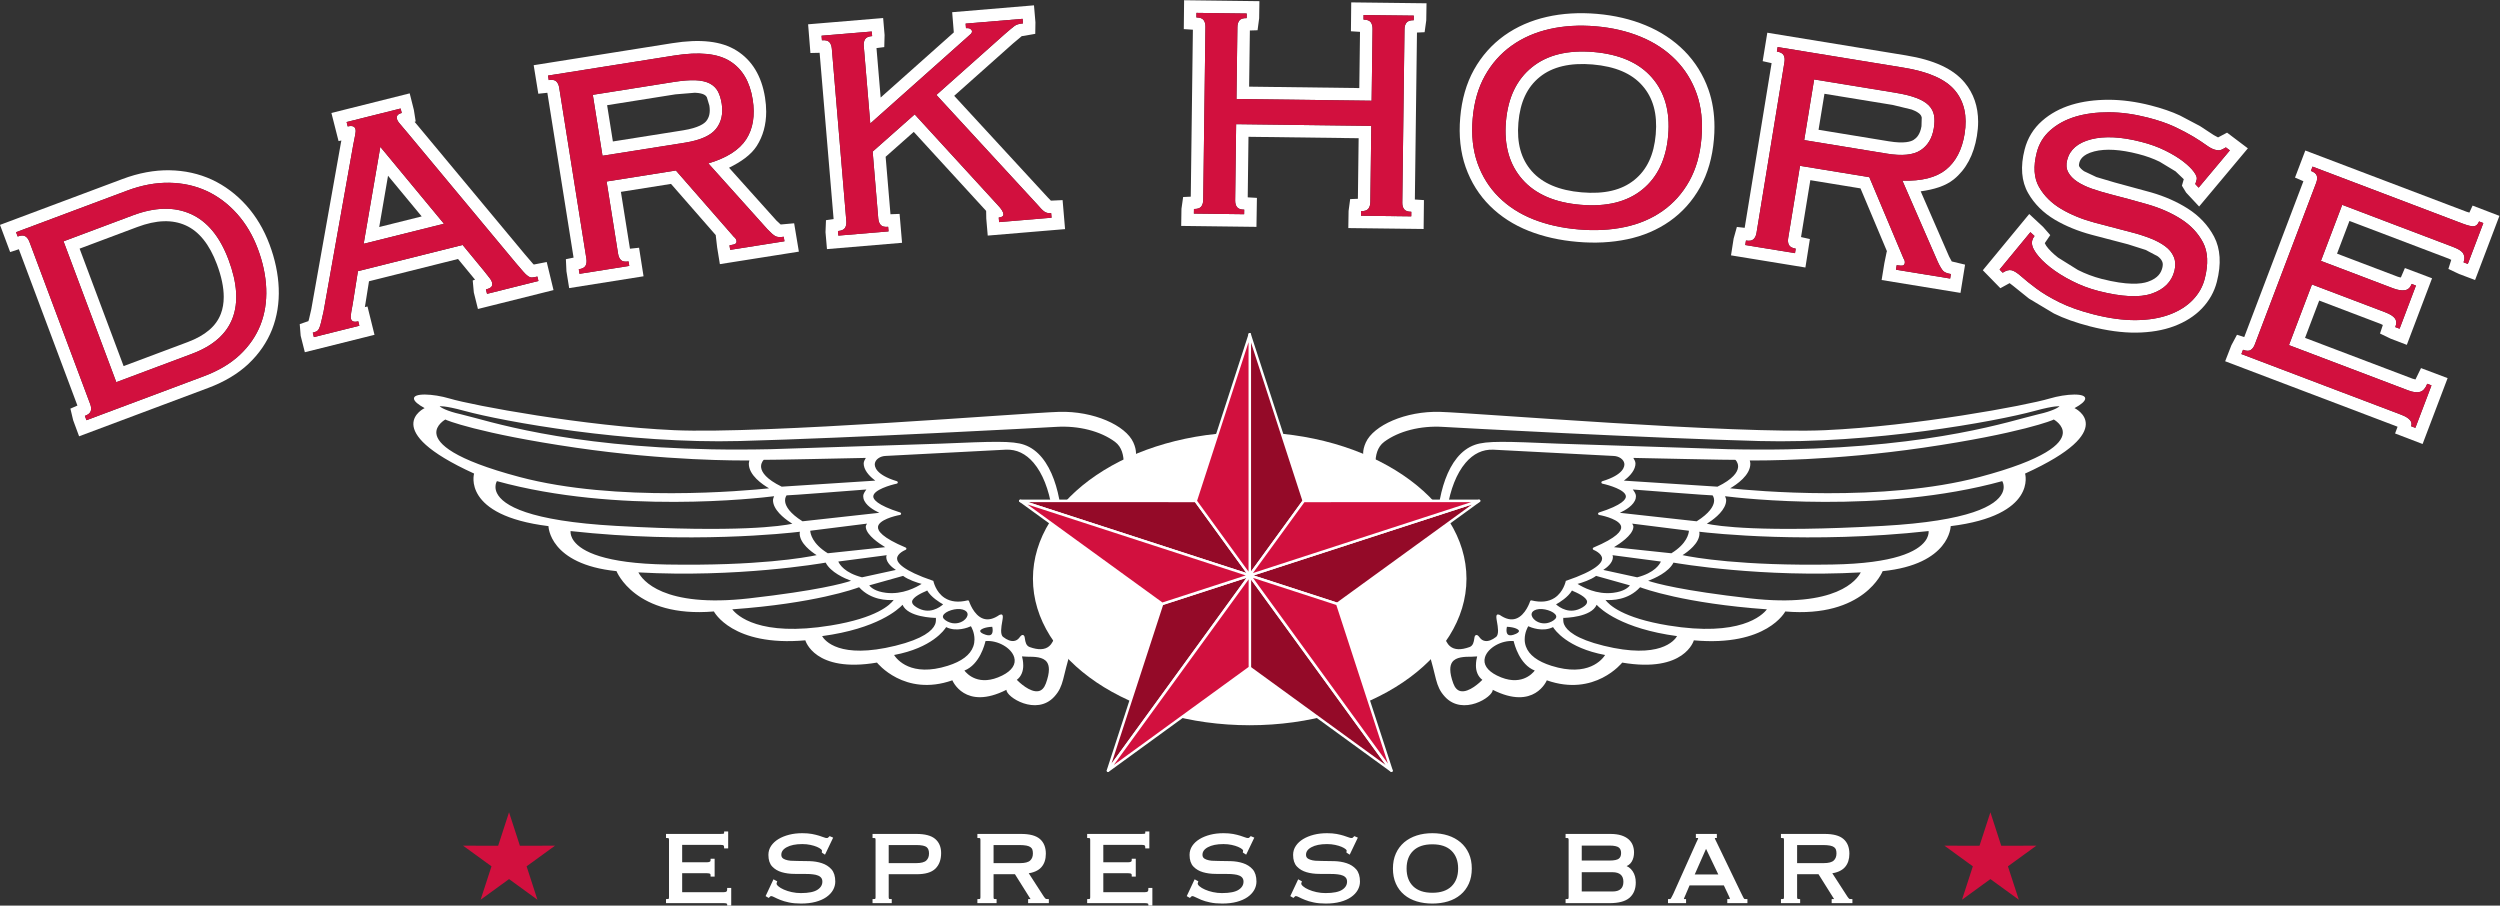 <?xml version="1.0" encoding="UTF-8" standalone="no"?>
<svg
   xmlns:dc="http://purl.org/dc/elements/1.1/"
   xmlns:cc="http://creativecommons.org/ns#"
   xmlns:rdf="http://www.w3.org/1999/02/22-rdf-syntax-ns#"
   xmlns:svg="http://www.w3.org/2000/svg"
   xmlns="http://www.w3.org/2000/svg"
   viewBox="0 0 266.827 96.653"
   height="96.653"
   width="266.827"
   xml:space="preserve"
   id="svg2"
   version="1.1"><rect x="0" y="0" width="266.827" height="96.653" fill="#333333" stroke="none"/><defs
     id="defs6"><clipPath
       id="clipPath20"
       clipPathUnits="userSpaceOnUse"><path
         id="path18"
         d="M 0,0 H 2001 V 724.895 H 0 Z" /></clipPath></defs><g
     transform="matrix(1.333,0,0,-1.333,0,96.653)"
     id="g10"><g
       transform="scale(0.1)"
       id="g12"><g
         id="g14"><g
           clip-path="url(#clipPath20)"
           id="g16"><path
             id="path22"
             style="fill:#ffffff;fill-opacity:1;fill-rule:nonzero;stroke:none"
             d="m 847.41,271.828 c 1.953,6.668 3.195,16.074 3.195,26.738 0,27.715 -7.878,62.434 -30.476,70.364 -9.492,3.336 -25.102,2.683 -66.777,0.933 l -136.196,-4.437 c -133.679,-2.934 -206.371,16.773 -237.41,25.183 l -10.937,2.829 c -10.981,2.421 -16.325,5.523 -16.766,6.445 0.121,-0.293 2.984,0.816 19.797,-3.778 31.406,-8.57 130.582,-26.543 220.699,-24.136 89.156,2.379 241.746,10.633 253.262,11.332 17.82,1.094 35.359,-3.387 46.941,-11.981 5.61,-4.16 6.977,-11.047 6.977,-17.246 0,-3.762 -0.508,-7.265 -0.864,-9.765 -0.054,-0.422 -0.093,-0.84 -0.093,-1.262 0,-9.258 13.679,-17.43 16.558,-19.051 -31.465,-46.672 -62.117,-51.652 -67.91,-52.168 z m -7.437,-64.211 c -3.469,-2.898 -8.711,-3.105 -15.586,-0.605 -2.91,1.066 -3.403,4.269 -3.75,6.601 -0.239,1.594 -0.41,2.746 -1.489,3.02 -0.984,0.234 -1.824,-0.586 -2.937,-2.09 -1.145,-1.543 -2.598,-2.441 -4.336,-2.676 -2.527,-0.351 -5.535,0.762 -8.691,3.231 -2.539,1.972 -1.465,8.097 -0.75,12.148 0.586,3.371 0.878,5.051 -0.215,5.754 -0.344,0.215 -1.653,-0.039 -1.985,-0.266 -4.738,-3.32 -9.089,-4.336 -12.968,-3.007 -7.786,2.656 -11.321,13.839 -11.36,13.945 -0.152,0.508 -0.679,0.812 -1.187,0.676 -7.348,-1.797 -13.52,-1.133 -18.332,1.972 -7.305,4.707 -9.051,13.563 -9.075,13.653 -25.124,8.535 -28.945,14.726 -29.042,17.715 -0.141,4.343 6.785,7.109 6.851,7.128 0.383,0.157 0.637,0.516 0.641,0.926 0.004,0.403 -0.239,0.774 -0.617,0.93 -18.961,7.957 -22.512,13.418 -22.149,16.601 0.617,5.411 12.984,8.692 17.695,9.5 0.461,0.079 0.801,0.461 0.832,0.918 0.036,0.461 -0.253,0.879 -0.695,1.028 -19.058,6.054 -21.719,10.73 -21.605,12.969 0.265,5.144 13.699,9.062 18.851,10.144 0.449,0.09 0.774,0.48 0.797,0.93 0.02,0.468 -0.273,0.879 -0.711,1.004 -17.496,5.285 -17.972,12.14 -17.699,14.121 0.469,3.41 4.305,6.054 8.93,6.148 0.007,0 96.07,5 96.07,5 8.426,0.348 15.879,-3.199 22.129,-10.531 14.472,-16.992 19.93,-51.719 13.277,-84.434 -0.308,-1.562 0.278,-5.156 1.438,-11.886 2.746,-15.887 7.324,-42.508 -2.332,-50.567 z m -2.578,-29.793 c -1.309,-3.535 -3.274,-5.597 -5.84,-6.113 -6.789,-1.387 -15.762,7.344 -17.422,9.023 3.797,2.86 5.152,7.266 5.152,11.375 0,3.43 -0.601,5.969 -0.992,7.403 1.641,-0.086 4.312,-0.235 4.312,-0.235 5.649,-0.027 12.661,-0.047 15.688,-4.402 1.023,-1.484 1.543,-3.437 1.543,-5.852 0,-3.027 -0.82,-6.765 -2.441,-11.199 z m -52.59,41.992 c 0,0.039 0.007,0.067 0.007,0.098 0.176,1.277 3.54,3.047 9.653,3.32 0.152,-0.761 0.347,-1.601 0.347,-2.675 0,-1.348 -0.242,-2.696 -1.035,-3.457 -0.855,-0.84 -2.371,-0.938 -4.507,-0.286 -3.313,1.008 -4.465,2.219 -4.465,3 z m 17.668,-35.605 c -18.684,-9.289 -28.293,1.375 -30.285,3.973 12.167,4.738 16.335,21.105 16.874,23.613 9.676,0.812 20.711,-5.352 22.989,-12.996 1.648,-5.508 -1.758,-10.696 -9.578,-14.59 z m -43.594,7.793 c -29.582,-9.316 -40.82,5.215 -43.024,8.633 30.469,5.683 40.446,20.242 41.704,22.324 8.261,-4.141 17.824,-0.234 19.836,0.703 0.566,-0.976 2.847,-4.992 2.847,-10.527 0,-1.817 -0.269,-3.75 -0.972,-5.684 -2.422,-6.758 -9.29,-11.953 -20.391,-15.449 z m -100.652,23.75 c 44.269,5.976 61.043,21.426 64.425,25.078 4.203,-9.941 24.836,-10.488 26.825,-10.488 -0.09,-0.02 -0.137,-0.117 -0.137,-0.344 0,-0.281 0.047,-0.73 0.047,-1.289 0,-0.945 -0.125,-2.254 -0.782,-3.77 -2.035,-4.656 -9.175,-11.375 -31.656,-16.902 -44.859,-11.008 -56.629,4.16 -58.722,7.715 z m -71.918,21.445 c 66.031,4.715 98.558,16.551 101.539,17.696 9.496,-10.45 22.718,-10.567 27.699,-10.176 -2.777,-3.84 -13.461,-14.414 -50.356,-20.449 -57.379,-9.375 -75.125,8.066 -78.882,12.929 z M 511.16,266.77 c 78.942,-4.375 146.106,7.156 149.945,7.832 3.872,-7.715 15.25,-12.696 20.317,-14.551 -6.356,-2.129 -27.184,-7.871 -81.484,-14.055 -69.54,-7.91 -85.817,15 -88.778,20.774 z m -51.488,24.941 c -2.426,3.184 -2.863,5.957 -2.863,7.547 0,0.363 0.031,0.383 0.054,0.605 94.848,-10.437 174.039,-1.687 183.602,-0.535 -0.059,-0.441 -0.188,-0.879 -0.188,-1.308 0,-7.981 9.43,-14.786 13.59,-17.434 -9.133,-1.922 -47.019,-8.738 -119.965,-7.508 -50.273,0.84 -68.117,10.586 -74.23,18.633 z m -61.762,38.523 c -0.89,1.817 -1.191,3.496 -1.191,4.954 0,2.48 0.781,3.992 1.168,4.656 96.527,-26.571 208.886,-13.719 221.922,-12.078 -0.383,-1.055 -0.883,-2.082 -0.883,-3.196 0,-0.918 0.133,-1.855 0.394,-2.8 2.02,-7.297 11.032,-13.536 15.078,-16.047 -8.3,-1.778 -43.07,-7.227 -141,-1.719 -70.246,3.937 -90.699,16.437 -95.488,26.23 z M 662.797,282.09 c -12.652,7.765 -13.926,15.89 -14.059,18.039 1.782,0.234 42.453,5.32 45.457,5.703 -0.363,-0.781 -0.98,-1.477 -0.98,-2.344 0,-0.332 0.027,-0.683 0.082,-1.035 0.996,-6.133 10.687,-12.617 15.453,-15.488 -5.375,-0.567 -45.953,-4.875 -45.953,-4.875 z m 46.672,-31.668 c -8.754,1.055 -12.239,4.324 -13.473,5.965 2.297,0.644 26.34,7.394 27.086,7.597 4.289,-3.211 11.277,-5.437 14.84,-6.414 -4.059,-2.597 -15.195,-8.75 -28.453,-7.148 z m 61.301,-13.379 c 2.304,-0.684 3.671,-1.836 3.925,-3.34 0.317,-1.73 -0.894,-3.887 -3.074,-5.48 -2.898,-2.118 -7.82,-3.446 -12.949,-0.782 -2.063,1.075 -4.348,2.766 -3.543,4.739 1.433,3.554 10.508,6.375 15.641,4.863 z m -36.954,1.816 c -2.351,1.446 -3.543,2.891 -3.543,4.305 0,0.059 0,0.129 0.004,0.188 0.282,3.789 8.684,7.382 11.446,8.562 0,0 0.351,0.227 0.636,0.402 3.075,-5.382 10.184,-9.699 12.786,-11.125 -2.649,-2.371 -11.102,-8.632 -21.329,-2.332 z m -16.488,29.891 c -4.074,-0.887 -27.133,-5.918 -27.133,-5.918 -13.988,3.606 -17.968,10.313 -18.988,12.637 2.352,0.304 36.191,4.758 38.75,5.09 -0.113,-0.489 -0.352,-0.977 -0.352,-1.457 0,-4.637 4.809,-8.446 7.723,-10.352 z m -25.965,57.316 c 1.297,-5.566 8.328,-9.55 12.684,-11.582 -6.613,-0.722 -61.496,-6.796 -61.496,-6.796 -10.356,6.503 -13.313,11.972 -13.863,15.398 -0.079,0.48 -0.114,0.93 -0.114,1.348 0,2.511 1.192,3.937 1.254,4.015 0.055,-0.254 55.375,4.043 63.86,4.707 -1.254,-1.758 -2.532,-3.508 -2.532,-5.293 0,-0.605 0.071,-1.191 0.207,-1.797 z m 0.317,26.329 c 0.898,-5.333 6.047,-9.844 9.136,-12.149 -5.218,-0.332 -74.918,-4.836 -74.918,-4.836 -12.515,6.074 -15.894,11.563 -16.441,15.09 -0.062,0.398 -0.094,0.781 -0.094,1.152 0,3.184 2.067,5.157 2.168,5.246 0.016,-0.226 73.789,1.368 81.727,1.543 -0.832,-1.445 -1.715,-2.882 -1.715,-4.464 0,-0.528 0.051,-1.055 0.137,-1.582 z m -342.262,25.39 c -0.84,6.926 7.113,11.371 7.191,11.414 -0.593,-0.156 26.594,-11.219 104.567,-22.601 72.617,-10.602 130.75,-10.278 138.859,-10.18 -0.207,-0.879 -0.469,-1.77 -0.469,-2.617 0,-9.278 11.016,-16.699 16.192,-19.707 -18.446,-1.934 -122.399,-11.535 -199.836,9.09 -53.211,14.152 -65.535,26.625 -66.504,34.601 z m 560.184,-35.586 c -5.547,12.235 3.992,15.078 -2.18,28.672 -6.16,13.574 -31.652,25.234 -59.442,24.441 -27.785,-0.82 -236.398,-17.898 -308.222,-14.667 -71.828,3.253 -160.805,19.687 -179.785,25.343 -13.125,3.907 -29.883,4.774 -28.442,-0.566 0.481,-1.797 3.012,-4.152 8.457,-7.102 0,0 -37.222,-17.441 39.614,-52.41 0,0 -10.024,-33.488 59.546,-42.09 0,0 0.372,-30.527 54.473,-36.047 0,0 14.738,-37.656 77.981,-32.273 0,0 14.609,-28.352 73.21,-23.117 0,0 7.278,-26.336 57.356,-17.821 0,0 21.934,-27.695 60.371,-14.191 0,0 9.949,-24.5 43.313,-7.586 -0.305,-5.773 23.953,-21.203 38.289,-5.539 16.093,17.559 -6.563,27.492 79.668,162.981 0,0 -8.664,-0.266 -14.207,11.972" /><path
             id="path24"
             style="fill:#ffffff;fill-opacity:1;fill-rule:nonzero;stroke:none"
             d="m 1585.11,343.184 c -77.43,-20.625 -181.39,-11.024 -199.83,-9.09 5.18,3.008 16.19,10.429 16.19,19.707 0,0.847 -0.27,1.738 -0.46,2.617 8.1,-0.098 66.23,-0.422 138.84,10.18 77.98,11.382 105.17,22.445 104.57,22.601 0.08,-0.043 8.03,-4.488 7.19,-11.414 -0.96,-7.976 -13.28,-20.449 -66.5,-34.601 z m 18.02,-12.95 c -4.8,-9.793 -25.25,-22.293 -95.49,-26.23 -97.93,-5.508 -132.71,-0.059 -141.01,1.719 4.05,2.511 13.07,8.75 15.08,16.047 0.27,0.945 0.4,1.882 0.4,2.8 0,1.114 -0.5,2.141 -0.89,3.196 13.05,-1.641 125.4,-14.493 221.93,12.078 0.39,-0.664 1.17,-2.176 1.17,-4.656 0,-1.458 -0.31,-3.137 -1.19,-4.954 z m -61.77,-38.523 c -6.12,-8.047 -23.95,-17.793 -74.22,-18.633 -72.95,-1.23 -110.84,5.586 -119.97,7.508 4.16,2.648 13.58,9.453 13.58,17.434 0,0.429 -0.12,0.867 -0.17,1.308 9.55,-1.152 88.75,-9.902 183.59,0.535 0.02,-0.222 0.06,-0.242 0.06,-0.605 0,-1.59 -0.44,-4.363 -2.87,-7.547 z M 1401.1,245.996 c -54.3,6.184 -75.13,11.926 -81.48,14.055 5.06,1.855 16.44,6.836 20.31,14.551 3.84,-0.676 71,-12.207 149.94,-7.832 -2.96,-5.774 -19.24,-28.684 -88.77,-20.774 z m -65.25,-21.726 c -36.89,6.035 -47.58,16.609 -50.36,20.449 4.98,-0.391 18.2,-0.274 27.7,10.176 2.97,-1.145 35.51,-12.981 101.54,-17.696 -3.76,-4.863 -21.51,-22.304 -78.88,-12.929 z m -51.76,-16.231 c -22.48,5.527 -29.63,12.246 -31.66,16.902 -0.66,1.516 -0.78,2.825 -0.78,3.77 0,0.559 0.04,1.008 0.04,1.289 0,0.227 -0.04,0.324 -0.14,0.344 1.99,0 22.63,0.547 26.84,10.488 3.38,-3.652 20.15,-19.102 64.41,-25.078 -2.09,-3.555 -13.85,-18.723 -58.71,-7.715 z m -41.93,-16.035 c -11.11,3.496 -17.97,8.691 -20.39,15.449 -0.71,1.934 -0.98,3.867 -0.98,5.684 0,5.535 2.29,9.551 2.85,10.527 2.01,-0.937 11.57,-4.844 19.84,-0.703 1.26,-2.082 11.24,-16.641 41.71,-22.324 -2.21,-3.418 -13.45,-17.949 -43.03,-8.633 z m -43.6,-7.793 c -7.82,3.894 -11.23,9.082 -9.58,14.59 2.28,7.644 13.31,13.808 22.99,12.996 0.54,-2.508 4.71,-18.875 16.88,-23.613 -1.99,-2.598 -11.6,-13.262 -30.29,-3.973 z m -29.08,-12.5 c -2.57,0.516 -4.53,2.578 -5.84,6.113 -1.62,4.434 -2.44,8.172 -2.44,11.199 0,2.415 0.52,4.368 1.54,5.852 3.03,4.355 10.04,4.375 15.69,4.402 0,0 2.67,0.149 4.31,0.235 -0.39,-1.434 -0.99,-3.973 -0.99,-7.403 0,-4.109 1.36,-8.515 5.15,-11.375 -1.66,-1.679 -10.63,-10.41 -17.42,-9.023 z m 46.75,48.105 c 0,-0.781 -1.15,-1.992 -4.46,-3 -2.14,-0.652 -3.65,-0.554 -4.51,0.286 -0.8,0.761 -1.04,2.109 -1.04,3.457 0,1.074 0.2,1.914 0.35,2.675 6.12,-0.273 9.47,-2.043 9.65,-3.32 0,-0.031 0.01,-0.059 0.01,-0.098 z m -57.5,38.368 c 1.16,6.73 1.75,10.324 1.44,11.886 -6.65,32.715 -1.2,67.442 13.28,84.434 6.25,7.332 13.7,10.879 22.13,10.531 0,0 96.05,-5 96.07,-5 4.62,-0.094 8.46,-2.738 8.93,-6.148 0.27,-1.981 -0.21,-8.836 -17.7,-14.121 -0.45,-0.125 -0.74,-0.536 -0.72,-1.004 0.03,-0.45 0.35,-0.84 0.8,-0.93 5.16,-1.082 18.59,-5 18.85,-10.144 0.11,-2.239 -2.54,-6.915 -21.6,-12.969 -0.44,-0.149 -0.73,-0.567 -0.7,-1.028 0.03,-0.457 0.37,-0.839 0.83,-0.918 4.71,-0.808 17.08,-4.089 17.7,-9.5 0.37,-3.183 -3.19,-8.644 -22.15,-16.601 -0.37,-0.156 -0.63,-0.527 -0.62,-0.93 0.01,-0.41 0.27,-0.769 0.64,-0.926 0.08,-0.019 6.99,-2.785 6.85,-7.128 -0.09,-2.989 -3.91,-9.18 -29.04,-17.715 -0.02,-0.09 -1.77,-8.946 -9.07,-13.653 -4.82,-3.105 -10.99,-3.769 -18.33,-1.972 -0.51,0.136 -1.04,-0.168 -1.19,-0.676 -0.04,-0.106 -3.58,-11.289 -11.36,-13.945 -3.88,-1.329 -8.23,-0.313 -12.97,3.007 -0.33,0.227 -1.64,0.481 -1.98,0.266 -1.1,-0.703 -0.8,-2.383 -0.22,-5.754 0.72,-4.051 1.79,-10.176 -0.75,-12.148 -3.15,-2.469 -6.16,-3.582 -8.69,-3.231 -1.74,0.235 -3.19,1.133 -4.34,2.676 -1.11,1.504 -1.95,2.324 -2.94,2.09 -1.07,-0.274 -1.25,-1.426 -1.48,-3.02 -0.35,-2.332 -0.84,-5.535 -3.75,-6.601 -6.87,-2.5 -12.12,-2.293 -15.59,0.605 -9.65,8.059 -5.07,34.68 -2.33,50.567 z m 141.49,82.062 c 3.09,2.305 8.24,6.816 9.14,12.149 0.08,0.527 0.13,1.054 0.13,1.582 0,1.582 -0.89,3.019 -1.71,4.464 7.93,-0.175 81.7,-1.769 81.72,-1.543 0.1,-0.089 2.17,-2.062 2.17,-5.246 0,-0.371 -0.03,-0.754 -0.1,-1.152 -0.54,-3.527 -3.92,-9.016 -16.43,-15.09 0,0 -69.7,4.504 -74.92,4.836 z m -3.24,-25.762 c 4.36,2.032 11.39,6.016 12.7,11.582 0.13,0.606 0.19,1.192 0.19,1.797 0,1.785 -1.27,3.535 -2.52,5.293 8.48,-0.664 63.8,-4.961 63.85,-4.707 0.07,-0.078 1.26,-1.504 1.26,-4.015 0,-0.418 -0.03,-0.868 -0.11,-1.348 -0.55,-3.426 -3.51,-8.895 -13.86,-15.398 0,0 -54.89,6.074 -61.51,6.796 z m -4.69,-27.519 c 4.76,2.871 14.46,9.355 15.45,15.488 0.05,0.352 0.08,0.703 0.08,1.035 0,0.867 -0.62,1.563 -0.97,2.344 2.99,-0.383 43.67,-5.469 45.44,-5.703 -0.13,-2.149 -1.4,-10.274 -14.06,-18.039 0,0 -40.56,4.308 -45.94,4.875 z m -8.59,-18.215 c 2.92,1.906 7.74,5.715 7.74,10.352 0,0.48 -0.25,0.968 -0.36,1.457 2.56,-0.332 36.39,-4.786 38.75,-5.09 -1.02,-2.324 -5,-9.031 -18.99,-12.637 0,0 -23.06,5.031 -27.14,5.918 z m -20.58,-11.18 c 3.55,0.977 10.54,3.203 14.84,6.414 0.74,-0.203 24.78,-6.953 27.08,-7.597 -1.24,-1.641 -4.72,-4.91 -13.47,-5.965 -13.26,-1.602 -24.39,4.551 -28.45,7.148 z m -20.76,-30.129 c -5.12,-2.664 -10.05,-1.336 -12.95,0.782 -2.17,1.593 -3.38,3.75 -3.07,5.48 0.25,1.504 1.62,2.656 3.92,3.34 5.14,1.512 14.21,-1.309 15.65,-4.863 0.8,-1.973 -1.49,-3.664 -3.55,-4.739 z m 3.53,13.75 c 2.6,1.426 9.71,5.743 12.79,11.125 0.28,-0.175 0.63,-0.402 0.63,-0.402 2.77,-1.18 11.17,-4.773 11.44,-8.562 0.01,-0.059 0.01,-0.129 0.01,-0.188 0,-1.414 -1.19,-2.859 -3.54,-4.305 -10.23,-6.3 -18.68,-0.039 -21.33,2.332 z m -160.18,82.805 c 2.88,1.621 16.57,9.793 16.57,19.051 0,0.422 -0.04,0.84 -0.1,1.262 -0.35,2.5 -0.86,6.003 -0.86,9.765 0,6.199 1.37,13.086 6.97,17.246 11.58,8.594 29.12,13.075 46.94,11.981 11.52,-0.699 164.12,-8.953 253.27,-11.332 90.11,-2.407 189.28,15.566 220.69,24.136 16.82,4.594 19.69,3.485 19.8,3.778 -0.45,-0.922 -5.78,-4.024 -16.76,-6.445 l -10.94,-2.829 c -31.05,-8.41 -103.73,-28.117 -237.41,-25.183 l -136.19,4.437 c -41.68,1.75 -57.29,2.403 -66.78,-0.933 -22.6,-7.93 -30.48,-42.649 -30.48,-70.364 0,-10.664 1.24,-20.07 3.19,-26.738 -5.79,0.516 -36.44,5.496 -67.91,52.168 z m 575.33,74.324 c 5.45,2.95 7.98,5.305 8.46,7.102 1.45,5.34 -15.31,4.473 -28.44,0.566 -18.98,-5.656 -107.95,-22.09 -179.78,-25.343 -71.83,-3.231 -280.44,13.847 -308.22,14.667 -27.8,0.793 -53.28,-10.867 -59.45,-24.441 -6.17,-13.594 3.37,-16.437 -2.17,-28.672 -5.55,-12.238 -14.21,-11.972 -14.21,-11.972 86.23,-135.489 63.57,-145.422 79.66,-162.981 14.34,-15.664 38.6,-0.234 38.3,5.539 33.35,-16.914 43.31,7.586 43.31,7.586 38.43,-13.504 60.37,14.191 60.37,14.191 50.08,-8.515 57.35,17.821 57.35,17.821 58.6,-5.235 73.21,23.117 73.21,23.117 63.25,-5.383 77.98,32.273 77.98,32.273 54.1,5.52 54.47,36.047 54.47,36.047 69.58,8.602 59.56,42.09 59.56,42.09 76.83,34.969 39.6,52.41 39.6,52.41" /><path
             id="path26"
             style="fill:#ffffff;fill-opacity:1;fill-rule:nonzero;stroke:none"
             d="m 150.258,451.176 c -0.016,-0.004 -37.895,-14.203 -51.289,-19.223 -5.367,14.328 -29.867,79.731 -35.23,94.047 12.941,4.855 46.168,17.312 46.168,17.312 15.313,5.731 28.004,6.161 38.789,1.301 10.641,-4.769 19.035,-15.215 24.957,-31.047 3.657,-9.761 5.489,-18.523 5.489,-26.199 0,-4.969 -0.774,-9.48 -2.305,-13.519 -3.785,-9.957 -12.477,-17.368 -26.578,-22.672 z m 35.926,19.117 c 4.824,12.676 3.765,28.262 -3.164,46.777 -6.934,18.535 -17.012,30.742 -30.215,36.66 -13.188,5.938 -28.672,5.586 -46.41,-1.054 L 50.867,531.855 93.113,419.082 153.777,441.816 c 16.782,6.309 27.578,15.782 32.407,28.477" /><path
             id="path28"
             style="fill:#ffffff;fill-opacity:1;fill-rule:nonzero;stroke:none"
             d="m 337.633,551.793 c -12.391,-3.098 -21.906,-5.469 -34,-8.492 2.219,12.871 4.238,24.629 7.055,41.047 10.679,-12.907 18.367,-22.188 26.945,-32.555 z m -46.449,-21.91 64.277,16.055 -50.941,61.542 -13.336,-77.597" /><path
             id="path30"
             style="fill:#ffffff;fill-opacity:1;fill-rule:nonzero;stroke:none"
             d="m 565.961,647.242 c 0,-0.019 2.027,-6.742 2.027,-6.742 0.211,-1.375 0.305,-2.609 0.305,-3.723 0,-4.507 -1.523,-7.047 -2.797,-8.648 -1.504,-1.887 -5.922,-5.375 -18.598,-7.414 -0.043,-0.008 -41.898,-6.641 -56.179,-8.903 -1.489,9.376 -3.125,19.665 -4.614,29.043 14.168,2.25 54.672,8.68 54.672,8.68 0.008,0 15.614,1.289 15.614,1.289 3.945,-0.16 6.121,-0.871 7.242,-1.445 1.418,-0.727 1.992,-1.527 2.328,-2.137 z m -26.75,12.172 -64.555,-10.254 7.754,-48.789 66.074,10.469 c 12.246,1.972 20.532,5.644 24.844,11.074 4.277,5.391 5.781,12.129 4.531,20.156 -0.64,4.043 -1.699,7.364 -3.14,10 -1.465,2.657 -3.657,4.727 -6.567,6.231 -2.925,1.484 -6.714,2.324 -11.382,2.519 -4.668,0.176 -10.508,-0.293 -17.559,-1.406" /><path
             id="path32"
             style="fill:#ffffff;fill-opacity:1;fill-rule:nonzero;stroke:none"
             d="m 1325.73,617.57 c -1.41,-16.414 -7,-28.359 -17.07,-36.515 -10.2,-8.282 -24.04,-11.543 -42.29,-9.981 -17.96,1.528 -31.41,7.242 -39.95,16.988 -8.59,9.774 -12.07,22.497 -10.67,38.872 1.4,16.418 6.99,28.355 17.1,36.515 l 0.02,0.012 c 10.05,8.152 24.26,11.519 42.24,10.012 18.25,-1.578 31.33,-7.145 39.95,-17.008 8.58,-9.774 12.07,-22.496 10.67,-38.895 z m -49.78,65.868 c -20.73,1.738 -37.19,-2.325 -49.38,-12.208 -12.24,-9.882 -19.16,-24.375 -20.78,-43.437 -1.64,-19.063 2.74,-34.512 13.11,-46.328 10.35,-11.797 25.91,-18.594 46.62,-20.352 20.76,-1.777 37.22,2.266 49.43,12.168 12.21,9.883 19.1,24.375 20.74,43.438 1.62,19.062 -2.73,34.511 -13.1,46.328 -10.33,11.816 -25.88,18.594 -46.64,20.391" /><path
             id="path34"
             style="fill:#ffffff;fill-opacity:1;fill-rule:nonzero;stroke:none"
             d="m 1532.26,613.121 c -2.05,-1.34 -7.34,-3.258 -19.97,-1.168 0,0 -41.93,6.871 -56.21,9.211 1.53,9.336 3.2,19.484 4.72,28.82 14.16,-2.312 54.67,-8.933 54.67,-8.933 l 15.21,-3.684 c 3.94,-1.457 5.78,-2.922 6.53,-3.664 1.05,-1.082 1.35,-2.043 1.49,-2.746 -0.01,0 -0.2,-6.957 -0.2,-6.957 -1.12,-6.828 -4.1,-9.477 -6.24,-10.879 z m 16.11,9.281 c 0.64,3.985 0.7,7.461 0.16,10.43 -0.57,2.969 -1.98,5.625 -4.28,7.969 -2.31,2.285 -5.65,4.297 -10.02,5.918 -4.38,1.66 -10.08,3.027 -17.15,4.199 l -64.53,10.547 -7.95,-48.555 66.05,-10.82 c 12.27,-2.031 21.29,-1.133 27.07,2.656 5.81,3.789 9.34,9.649 10.65,17.656" /><path
             id="path36"
             style="fill:#ffffff;fill-opacity:1;fill-rule:nonzero;stroke:none"
             d="m 208.547,464.961 c -3.535,-8.926 -9.027,-16.914 -16.485,-23.965 -7.484,-7.031 -17.035,-12.715 -28.671,-17.09 l -94.164,-35.273 -1.266,3.437 c 2.652,0.996 4.258,2.305 4.723,3.907 0.488,1.601 0.336,3.437 -0.449,5.527 L 23.586,531.406 c -0.805,2.11 -1.875,3.594 -3.305,4.473 -1.402,0.898 -3.477,0.84 -6.129,-0.176 l -1.293,3.457 88.735,33.223 c 11.797,4.433 23.14,6.543 33.965,6.367 10.836,-0.176 20.796,-2.383 29.902,-6.582 9.059,-4.219 17.129,-10.254 24.234,-18.145 7.09,-7.91 12.676,-17.304 16.743,-28.183 4.082,-10.86 6.328,-21.485 6.738,-31.875 0.41,-10.41 -1.137,-20.059 -4.629,-29.004 z M 25.668,544.309 c -0.024,0.007 -0.066,0.007 -0.09,0.023 l -1.098,1.402 z m 171.477,16.39 c -7.989,8.863 -17.223,15.766 -27.465,20.535 -10.395,4.793 -21.809,7.317 -33.961,7.516 -12.09,0.195 -24.75,-2.164 -37.641,-7.008 L 0,545.023 8.121,523.254 c 0,0 4.199,1.359 6.973,2.258 6.203,-16.528 41.121,-109.739 46.895,-125.157 -2.555,-1.117 -5.621,-2.46 -5.621,-2.46 l 2.211,-9.29 4.754,-12.863 103.563,38.801 c 12.851,4.828 23.625,11.277 32.015,19.168 8.5,8.039 14.867,17.305 18.934,27.57 3.996,10.235 5.785,21.348 5.32,33.078 -0.449,11.414 -2.93,23.192 -7.367,35 -4.469,11.969 -10.746,22.52 -18.652,31.34" /><path
             id="path38"
             style="fill:#ffffff;fill-opacity:1;fill-rule:nonzero;stroke:none"
             d="m 389.949,489.805 -0.879,3.535 c 2.368,0.605 3.852,1.348 4.477,2.246 0.625,0.879 0.738,2.012 0.406,3.398 -0.254,0.977 -0.762,1.954 -1.504,2.93 -0.777,0.938 -2.398,3.008 -4.859,6.172 l -17.168,20.859 -83.828,-20.976 -4.16,-26.172 c -0.356,-1.992 -0.746,-4.18 -1.196,-6.602 -0.449,-2.402 -0.508,-4.199 -0.215,-5.371 0.532,-2.187 2.485,-2.851 5.84,-1.992 l 0.879,-3.555 -36.426,-9.101 -0.894,3.554 c 1.211,0.274 2.183,0.645 3.047,1.055 0.816,0.449 1.519,1.231 2.066,2.403 0.551,1.191 1.074,2.851 1.582,4.98 0.528,2.129 1.172,4.941 1.953,8.516 l 23.711,133.164 c 0.742,3.75 1.289,6.562 1.66,8.437 0.371,1.875 0.43,3.32 0.2,4.297 -0.586,2.383 -2.676,3.125 -6.235,2.246 l -0.894,3.535 43.258,10.84 0.902,-3.574 c -3.164,-0.801 -4.453,-2.383 -3.852,-4.746 0.278,-1.192 1.157,-2.598 2.618,-4.219 1.464,-1.641 3.402,-3.926 5.824,-6.894 L 412.605,515 c 2.676,-3.105 4.75,-5.527 6.235,-7.266 1.465,-1.738 2.793,-2.968 3.926,-3.73 1.129,-0.781 2.222,-1.152 3.257,-1.094 1.039,0.059 2.446,0.293 4.243,0.742 l 0.855,-3.554 z m 37.446,23.461 c -0.461,0.461 -0.911,0.914 -0.911,0.914 -0.043,0.05 -6.296,7.347 -6.296,7.347 0.105,-0.129 -86.243,103.641 -86.243,103.641 0.024,-0.031 -0.918,1.082 -2.004,2.371 0.161,0.055 0.887,0.293 0.887,0.293 l -1.461,9.234 -3.336,13.266 -62.683,-15.707 5.722,-22.516 c 0,0 1.45,0.305 2.254,0.469 -0.148,-0.777 -0.351,-1.785 -0.351,-1.785 -0.035,-0.191 -23.719,-133.203 -23.743,-133.34 0,0.039 -1.82,-7.883 -1.82,-7.883 -0.008,-0.039 -0.246,-0.828 -0.48,-1.609 -2.223,-0.77 -6.95,-2.399 -6.95,-2.399 l 0.743,-9.281 3.343,-13.222 55.778,13.933 -5.606,22.68 c 0,0 -1.402,-0.301 -2.109,-0.457 0.078,0.433 0.18,1.012 0.18,1.012 0,0 1.953,12.293 3.121,19.648 10.066,2.52 61.621,15.418 71.285,17.836 4.715,-5.727 13.148,-15.973 13.148,-15.973 0.004,-0.008 0.282,-0.359 0.492,-0.629 -0.613,-0.191 -1.875,-0.582 -1.875,-0.582 l 0.883,-9.597 3.297,-13.254 60.516,15.129 -5.438,22.48 c 0,0 -10.211,-1.988 -10.343,-2.019" /><path
             id="path40"
             style="fill:#ffffff;fill-opacity:1;fill-rule:nonzero;stroke:none"
             d="m 584.656,525.02 -0.586,3.613 c 2.618,0.39 4.258,0.859 4.907,1.387 0.64,0.527 0.859,1.289 0.718,2.265 -0.215,1.211 -0.879,2.227 -2.05,3.086 l -46.485,53.203 -55.469,-8.808 9.204,-57.891 c 0.347,-2.227 1.128,-3.887 2.339,-5.059 1.211,-1.132 3.227,-1.484 6.036,-1.035 l 0.57,-3.613 -39.848,-6.328 -0.586,3.633 c 2.832,0.429 4.629,1.406 5.434,2.871 0.777,1.465 1.015,3.281 0.68,5.508 l -21.778,137.011 c -0.347,2.207 -1.133,3.887 -2.344,5.059 -1.21,1.133 -3.218,1.484 -6.035,1.035 l -0.586,3.613 101.078,16.055 c 19.903,3.164 34.786,1.66 44.625,-4.531 9.868,-6.172 15.918,-16.367 18.188,-30.684 2.012,-12.695 0.293,-23.262 -5.156,-31.797 -5.469,-8.496 -15.571,-14.98 -30.356,-19.355 l 47.364,-52.774 c 2.714,-2.851 4.804,-4.687 6.292,-5.468 1.446,-0.821 3.708,-0.977 6.7,-0.489 l 0.601,-3.632 z m 40.418,20.304 c -0.965,0.867 -3.304,3.055 -3.304,3.055 -0.008,0.004 -24.368,27.148 -38.047,42.394 9.507,4.676 17.531,10.184 22.195,17.43 5.027,7.879 7.555,17.07 7.555,27.442 0,3.632 -0.309,7.414 -0.93,11.328 -2.723,17.203 -10.379,29.855 -22.758,37.597 -12.051,7.578 -28.902,9.524 -51.504,5.934 l -110.976,-17.633 3.703,-22.848 c 0,0 4.379,0.465 7.246,0.774 2.762,-17.305 18.387,-115.625 20.988,-131.988 -2.773,-0.571 -6.156,-1.27 -6.156,-1.27 l 0.449,-9.656 2.172,-13.485 59.559,9.461 -3.586,22.86 c 0,0 -4.422,-0.469 -7.293,-0.778 -1.305,8.133 -5.078,31.895 -7.246,45.52 11.746,1.863 33.004,5.238 40.129,6.371 5.187,-5.937 26.839,-30.723 35.937,-41.133 l -0.125,-0.023 1.117,-9.645 2.184,-13.445 63.258,10.008 -3.786,22.707 c 0,0 -10.371,-0.938 -10.781,-0.977" /><path
             id="path42"
             style="fill:#ffffff;fill-opacity:1;fill-rule:nonzero;stroke:none"
             d="m 799.973,547.246 -0.317,3.652 c 2.641,0.215 3.891,1.133 3.75,2.754 -0.136,1.836 -1.66,4.258 -4.59,7.286 l -66.461,72.558 -33.632,-29.785 4.492,-53.555 c 0.191,-2.246 0.84,-3.984 1.973,-5.195 1.113,-1.25 3.082,-1.738 5.933,-1.484 l 0.317,-3.672 -40.2,-3.379 -0.308,3.652 c 2.847,0.254 4.707,1.074 5.625,2.461 0.879,1.426 1.25,3.223 1.074,5.449 l -11.606,138.145 c -0.195,2.207 -0.835,3.965 -1.968,5.215 -1.133,1.211 -3.11,1.699 -5.957,1.484 l -0.293,3.652 40.191,3.36 0.316,-3.653 c -2.851,-0.214 -4.726,-1.054 -5.624,-2.461 -0.903,-1.406 -1.27,-3.222 -1.079,-5.468 l 5.215,-62.051 77.539,69.023 c 1.328,1.133 2.325,2.032 3.008,2.715 0.649,0.645 0.941,1.387 0.859,2.188 -0.054,0.644 -0.449,1.211 -1.21,1.758 -0.758,0.546 -1.954,0.742 -3.575,0.625 l -0.293,3.652 45.625,3.828 0.317,-3.652 c -3.047,-0.254 -5.356,-0.957 -6.875,-2.11 -1.528,-1.172 -4.106,-3.3 -7.739,-6.465 l -54.722,-48.711 81.226,-88.183 c 2.075,-2.5 3.789,-4.238 5.215,-5.215 1.406,-1.035 3.227,-1.426 5.449,-1.23 l 0.317,-3.672 z m 41.453,17.18 c -0.938,0.941 -2.738,2.832 -2.738,2.832 -0.286,0.324 -55.133,59.871 -74.684,81.097 11.269,10.036 47.129,41.95 47.129,41.95 -0.078,-0.071 7.183,6.007 7.183,6.007 -0.461,-0.296 1.606,0.071 1.606,0.071 l 8.988,1.601 0.145,9.219 -1.164,13.598 -65.504,-5.496 c 0,0 1.199,-14.922 1.301,-16.188 -10.758,-9.574 -40.333,-35.902 -58.571,-52.14 -1.449,17.265 -3.066,36.5 -3.332,39.597 2.817,0.36 6.223,0.801 6.223,0.801 l 0.262,9.672 -1.161,13.594 -60.074,-5.02 1.848,-22.984 c 0,0 4.531,0.101 7.367,0.168 1.48,-17.391 9.82,-116.715 11.199,-133.137 -2.765,-0.398 -6.109,-0.879 -6.109,-0.879 l -0.379,-9.566 1.168,-13.598 60.117,5.055 -1.969,23.14 c 0,0 -4.398,-0.168 -7.297,-0.281 -0.75,8.766 -2.964,35.164 -3.875,46.012 4.465,3.957 14.817,13.121 22.516,19.941 10.426,-11.383 54.785,-59.808 57.953,-63.269 0.055,-2.821 0.117,-6.18 0.117,-6.18 l 1.168,-13.594 61.914,5.184 -1.972,23.23 c 0,0 -8.235,-0.386 -9.375,-0.437" /><path
             id="path44"
             style="fill:#ffffff;fill-opacity:1;fill-rule:nonzero;stroke:none"
             d="m 1091.79,713.047 40.23,-0.488 -0.06,-3.672 c -2.83,0.019 -4.76,-0.606 -5.8,-1.934 -1.03,-1.289 -1.58,-3.066 -1.6,-5.312 l -1.76,-138.692 c -0.06,-2.246 0.43,-4.043 1.45,-5.371 0.99,-1.348 2.91,-2.031 5.76,-2.07 l -0.04,-3.653 -40.25,0.489 0.06,3.672 c 2.83,-0.039 4.78,0.605 5.82,1.914 1.03,1.328 1.56,3.066 1.6,5.332 l 0.76,61.015 -108.202,1.387 -0.781,-61.035 c -0.039,-2.227 0.449,-4.024 1.445,-5.352 1.016,-1.347 2.945,-2.031 5.801,-2.05 l -0.063,-3.672 -40.254,0.507 0.063,3.672 c 2.832,-0.019 4.785,0.606 5.816,1.914 1.035,1.309 1.567,3.086 1.606,5.352 l 1.777,138.672 c 0.02,2.246 -0.473,4.023 -1.469,5.371 -0.996,1.348 -2.929,2.031 -5.761,2.07 l 0.042,3.653 40.25,-0.508 -0.054,-3.692 c -2.856,0.059 -4.785,-0.566 -5.84,-1.894 -1.02,-1.309 -1.543,-3.106 -1.566,-5.332 l -0.758,-57.52 108.218,-1.386 0.74,57.519 c 0.02,2.246 -0.46,4.024 -1.46,5.371 -1.02,1.348 -2.93,2.031 -5.76,2.071 z m 24.41,-161.41 c 0.02,-0.024 0.07,-0.051 0.09,-0.071 0,-0.004 0.52,-1.734 0.52,-1.734 z m -34.55,148.406 c 0,0 4.41,-0.285 7.28,-0.473 -0.09,-8.015 -0.39,-31.441 -0.57,-45.008 -14.8,0.188 -73.42,0.942 -88.22,1.133 0.17,12.918 0.55,41.153 0.6,44.961 2.81,0.09 6.16,0.196 6.16,0.196 l 1.27,9.558 0.22,13.723 -60.304,0.762 -0.25,-23.125 c 0,0 4.414,-0.29 7.281,-0.481 -0.211,-17.566 -1.484,-117.32 -1.695,-133.676 -2.777,-0.133 -6.113,-0.289 -6.113,-0.289 l -1.34,-9.429 -0.215,-13.704 60.256,-0.761 0.37,23.207 c 0,0 -4.46,0.258 -7.36,0.429 0.101,8.594 0.421,34.149 0.609,48.473 14.791,-0.191 73.421,-0.945 88.201,-1.133 -0.16,-13.289 -0.55,-44.656 -0.6,-48.496 -2.8,-0.113 -6.18,-0.25 -6.18,-0.25 l -1.27,-9.484 -0.22,-13.711 60.3,-0.731 0.25,23.125 c 0,0 -4.4,0.289 -7.27,0.473 0.22,17.699 1.48,117.258 1.69,133.676 2.77,0.129 6.12,0.281 6.12,0.281 l 1.31,9.438 0.22,13.711 -60.29,0.73 -0.24,-23.125" /><path
             id="path46"
             style="fill:#ffffff;fill-opacity:1;fill-rule:nonzero;stroke:none"
             d="m 1362.35,614.414 c -1.11,-13.164 -4.37,-24.629 -9.8,-34.355 -5.45,-9.766 -12.56,-17.715 -21.37,-23.907 -8.81,-6.191 -18.92,-10.488 -30.37,-12.871 -11.44,-2.422 -23.79,-3.047 -36.95,-1.894 -13.21,1.113 -25.24,3.808 -36.12,8.105 -10.86,4.297 -20.11,10.254 -27.75,17.852 -7.64,7.578 -13.28,16.621 -17.01,27.168 -3.69,10.508 -4.98,22.363 -3.85,35.547 1.11,13.183 4.4,24.648 9.83,34.375 5.42,9.746 12.55,17.754 21.36,24.062 8.79,6.27 18.95,10.723 30.41,13.32 11.47,2.598 23.79,3.321 36.98,2.207 13.2,-1.132 25.23,-3.945 36.07,-8.437 10.88,-4.492 20.12,-10.606 27.73,-18.281 7.62,-7.715 13.3,-16.817 17,-27.325 3.71,-10.546 4.98,-22.382 3.84,-35.566 z m -13.72,69.918 c -8.58,8.641 -19.01,15.531 -31.03,20.492 -11.73,4.864 -24.87,7.949 -39.04,9.16 -14.2,1.204 -27.66,0.387 -40.03,-2.418 -12.72,-2.878 -24.16,-7.902 -34.02,-14.929 -10.01,-7.172 -18.18,-16.364 -24.3,-27.336 -6.1,-10.938 -9.82,-23.856 -11.04,-38.403 -1.25,-14.515 0.21,-27.886 4.37,-39.703 4.23,-11.965 10.77,-22.371 19.41,-30.949 8.56,-8.523 19.03,-15.273 31.11,-20.051 11.73,-4.633 24.83,-7.582 38.96,-8.773 14.09,-1.234 27.52,-0.539 39.86,2.074 12.68,2.641 24.15,7.516 34.05,14.473 10,7.035 18.2,16.191 24.35,27.219 6.09,10.91 9.8,23.828 11.03,38.382 0.3,3.344 0.43,6.625 0.43,9.844 0,10.77 -1.6,20.789 -4.8,29.887 -4.15,11.816 -10.65,22.258 -19.31,31.031" /><path
             id="path48"
             style="fill:#ffffff;fill-opacity:1;fill-rule:nonzero;stroke:none"
             d="m 1573,617.773 c -2.09,-12.675 -7.05,-22.148 -14.88,-28.496 -7.86,-6.347 -19.52,-9.316 -34.91,-8.828 l 28.34,-65.019 c 1.68,-3.594 3.11,-5.977 4.26,-7.207 1.13,-1.211 3.2,-2.051 6.23,-2.559 l -0.58,-3.613 -43.4,7.09 0.58,3.613 c 2.6,-0.41 4.28,-0.488 5.08,-0.195 0.74,0.273 1.21,0.918 1.41,1.933 0.15,1.211 -0.16,2.403 -0.98,3.574 l -27.42,65.157 -55.49,9.082 -9.47,-57.891 c -0.37,-2.226 -0.16,-4.062 0.64,-5.527 0.78,-1.465 2.6,-2.442 5.39,-2.91 l -0.56,-3.594 -39.85,6.504 0.57,3.613 c 2.81,-0.469 4.82,-0.137 6.05,1.035 1.21,1.133 2.02,2.813 2.39,5.02 l 22.38,136.816 c 0.33,2.207 0.14,4.043 -0.66,5.547 -0.79,1.445 -2.58,2.422 -5.4,2.891 l 0.59,3.593 101.07,-16.523 c 19.91,-3.242 33.56,-9.356 40.98,-18.301 7.42,-8.945 9.98,-20.566 7.64,-34.805 z M 1423.58,524.18 c 0.01,-0.016 0.06,-0.086 0.06,-0.086 l 0.25,-1.735 z m 102.42,156.566 -110.95,18.141 -3.71,-22.782 c 0,0 4.35,-0.968 7.15,-1.582 -2.8,-17.16 -18.89,-115.574 -21.56,-131.855 -2.81,0.32 -6.25,0.707 -6.25,0.707 l -2.6,-9.328 -2.1,-13.426 59.57,-9.726 3.59,22.789 c 0,0 -4.31,0.961 -7.09,1.582 1.32,8.125 5.22,31.922 7.44,45.554 11.75,-1.922 33.04,-5.41 40.17,-6.57 3.06,-7.285 15.95,-37.906 21.26,-50.527 -0.01,0 -0.23,0.027 -0.23,0.027 l -1.92,-9.395 -2.19,-13.472 63.15,-10.317 3.66,22.633 c 0,0 -10.19,2.446 -10.66,2.563 -0.54,1.019 -2.11,3.902 -2.11,3.902 0,0.008 -14.58,33.418 -22.76,52.215 10.53,1.453 19.85,4.207 26.54,9.621 9.77,7.918 15.98,19.574 18.46,34.648 0.66,3.965 0.99,7.782 0.99,11.45 0,12.199 -3.62,22.714 -10.79,31.367 -9.11,10.98 -24.52,18.109 -47.06,21.781" /><path
             id="path50"
             style="fill:#ffffff;fill-opacity:1;fill-rule:nonzero;stroke:none"
             d="m 1765.3,501.934 c -1.6,-6.309 -4.78,-11.973 -9.53,-16.934 -4.76,-4.98 -10.98,-8.906 -18.65,-11.777 -7.7,-2.871 -16.64,-4.356 -26.86,-4.473 -10.21,-0.098 -21.64,1.445 -34.25,4.688 -10.65,2.734 -19.67,5.937 -27.02,9.589 -7.38,3.653 -13.53,7.344 -18.45,10.996 -4.94,3.672 -8.95,6.875 -12.03,9.649 -3.09,2.773 -5.71,4.453 -7.86,5.019 -1.99,0.469 -4.35,-0.156 -7.14,-1.972 l -2.48,2.539 24.68,29.922 3.3,-3.067 c -0.93,-1.211 -1.56,-2.441 -1.85,-3.613 -0.72,-2.754 0.27,-6.055 2.97,-9.902 2.69,-3.848 6.54,-7.715 11.52,-11.621 4.98,-3.907 10.82,-7.559 17.52,-10.938 6.7,-3.418 13.69,-6.035 21,-7.93 18.73,-4.785 33,-5.488 42.79,-2.089 9.8,3.378 15.82,9.433 18.05,18.125 1.05,4.14 0.91,7.89 -0.47,11.171 -1.35,3.301 -3.66,6.172 -6.94,8.594 -3.28,2.422 -7.24,4.551 -11.95,6.367 -4.69,1.836 -9.8,3.477 -15.33,4.883 -9.08,2.324 -18.69,4.844 -28.85,7.559 -10.14,2.695 -19.14,6.367 -26.99,10.996 -7.87,4.648 -13.83,10.547 -17.89,17.695 -4.08,7.11 -4.69,16.328 -1.8,27.559 1.82,7.09 5.45,13.047 10.92,17.851 5.43,4.805 12.09,8.418 19.98,10.821 7.87,2.382 16.78,3.554 26.66,3.554 9.88,-0.019 20.27,-1.425 31.13,-4.199 8.52,-2.168 15.73,-4.648 21.68,-7.422 5.88,-2.773 10.96,-5.449 15.16,-7.988 4.2,-2.539 7.6,-4.805 10.27,-6.738 2.66,-1.934 4.98,-3.164 6.95,-3.672 2.15,-0.567 3.85,-0.567 5.04,-0.02 1.18,0.528 2.39,1.153 3.64,1.914 l 3.18,-2.402 -25,-29.844 -2.71,2.91 c 0.29,0.547 0.68,1.817 1.19,3.789 0.33,1.368 -0.39,3.36 -2.27,5.938 -1.85,2.559 -4.73,5.351 -8.59,8.359 -3.87,2.969 -8.65,5.879 -14.36,8.711 -5.68,2.813 -12.09,5.157 -19.22,6.953 -15.99,4.121 -29.33,4.786 -40.04,2.071 -10.7,-2.754 -17.12,-8.243 -19.25,-16.524 -0.96,-3.769 -0.69,-7.051 0.82,-9.863 1.48,-2.793 3.88,-5.293 7.2,-7.52 3.34,-2.226 7.37,-4.14 12.09,-5.781 4.75,-1.64 9.91,-3.144 15.41,-4.57 9.3,-2.383 18.93,-5 28.93,-7.871 10,-2.891 18.89,-6.797 26.66,-11.738 7.81,-4.961 13.67,-11.192 17.64,-18.692 3.96,-7.558 4.43,-17.226 1.4,-29.062 z m -13.68,56.195 c -8.51,5.418 -18.36,9.758 -29.25,12.902 -0.01,0.004 -29.22,7.953 -29.22,7.953 l -14.61,4.336 -9.82,4.649 c -1.9,1.281 -3.23,2.593 -3.93,3.89 -0.36,0.684 -0.17,1.848 0.04,2.711 0.47,1.793 1.71,6.637 12.06,9.301 9.03,2.285 20.83,1.594 35.05,-2.07 6.36,-1.602 12.16,-3.696 17.29,-6.235 l 12.69,-7.675 c -0.04,0.031 6.57,-6.27 6.59,-6.293 -0.11,-0.395 -1.48,-5.211 -1.48,-5.211 l 3.34,-5.473 10.43,-11.184 39.02,46.582 -16.65,12.567 c 0,0 -6.7,-3.555 -7.21,-3.824 -1.07,0.496 -3.48,1.879 -3.48,1.879 -0.03,0.019 -10.99,7.207 -10.99,7.207 l -16.06,8.476 c -6.59,3.071 -14.47,5.778 -23.48,8.071 -11.63,2.968 -22.93,4.488 -33.58,4.507 -10.9,0 -20.85,-1.336 -29.58,-3.984 -9.24,-2.813 -17.21,-7.152 -23.71,-12.899 -6.95,-6.105 -11.65,-13.804 -13.98,-22.863 -3.55,-13.793 -2.6,-25.586 2.82,-35.019 4.9,-8.618 12.12,-15.805 21.47,-21.328 8.62,-5.079 18.55,-9.129 29.51,-12.047 l 28.94,-7.582 c 0.02,-0.004 14.17,-4.508 14.17,-4.508 0.04,-0.02 9.66,-5.102 9.66,-5.102 1.77,-1.312 2.96,-2.73 3.61,-4.324 0.55,-1.305 0.55,-2.922 0.04,-4.922 -0.94,-3.64 -3.11,-8.211 -11.62,-11.144 -5.41,-1.879 -16.22,-2.996 -37.06,2.324 -6.62,1.719 -13,4.125 -18.93,7.148 -0.04,0.024 -15.89,9.903 -15.89,9.903 -4.21,3.297 -7.4,6.488 -9.5,9.488 0,0 -0.76,1.394 -1.12,2.066 0.75,1.094 4.4,6.438 4.4,6.438 l -5.78,6.598 -11.07,10.289 -37.15,-45.032 14.04,-14.375 c 0,0 7.39,4.055 7.4,4.059 0.89,-0.738 2.79,-2.145 2.79,-2.145 l 12.74,-10.238 c 0.01,-0.004 19.99,-11.934 19.99,-11.934 7.92,-3.941 17.68,-7.41 28.96,-10.312 13.33,-3.422 25.72,-5.105 36.84,-5 11.36,0.133 21.52,1.848 30.26,5.102 9.06,3.39 16.58,8.179 22.38,14.234 5.93,6.203 9.97,13.398 11.99,21.387 3.64,14.218 2.89,26.398 -2.24,36.168 -4.79,9.07 -11.9,16.625 -21.13,22.488" /><path
             id="path52"
             style="fill:#ffffff;fill-opacity:1;fill-rule:nonzero;stroke:none"
             d="m 1975.93,513.75 -3.42,1.289 c 0.92,2.481 0.92,4.727 -0.08,6.719 -0.97,2.012 -3.67,3.847 -8.03,5.488 l -89.04,33.828 -17.03,-44.883 57.93,-22.011 c 3.42,-1.289 6.45,-1.797 9.06,-1.504 2.64,0.332 4.51,2.012 5.67,5.058 l 3.41,-1.289 -13.1,-34.57 -3.44,1.309 c 1.1,2.832 1,5.156 -0.31,6.953 -1.25,1.797 -3.89,3.437 -7.89,4.961 l -58.52,22.226 -18.43,-48.574 95.33,-36.191 c 3.98,-1.543 7.2,-1.934 9.65,-1.231 2.44,0.684 4.35,2.852 5.74,6.465 l 3.42,-1.289 -12.91,-34.004 -3.42,1.309 c 1.35,3.613 -1.29,6.679 -7.95,9.218 l -127.95,48.575 1.33,3.418 c 2.63,-0.997 4.68,-1.075 6.11,-0.196 1.39,0.879 2.52,2.344 3.32,4.453 l 49.18,129.512 c 0.78,2.109 0.94,3.945 0.47,5.547 -0.49,1.602 -2.07,2.91 -4.73,3.906 l 1.31,3.438 119.67,-45.45 c 4.94,-1.875 8.24,-2.636 9.92,-2.246 1.66,0.352 2.89,1.641 3.73,3.789 l 3.42,-1.308 z m 3.82,46.719 c 0,0 -1.35,-2.957 -2.56,-5.61 -1.15,0.352 -2.37,0.723 -2.37,0.723 l -129,48.992 -8.25,-21.679 c 0,0 4.06,-1.766 6.72,-2.922 -6.19,-16.368 -41.52,-109.395 -47.37,-124.785 -2.64,0.839 -5.81,1.847 -5.81,1.847 l -4.48,-8.39 -4.98,-12.813 137.37,-52.156 c 0,0 0.43,-0.215 0.66,-0.321 -0.98,-2.613 -1.99,-5.343 -1.99,-5.343 l 22.04,-8.438 20.03,52.75 -21.3,8.031 c 0,0 -4.42,-9.085 -4.44,-9.109 -0.97,0.274 -2.37,0.641 -2.37,0.641 -0.05,0.019 -62.56,23.75 -86.04,32.664 3.52,9.289 7.81,20.586 11.33,29.875 13.21,-5.016 49.16,-18.68 49.16,-18.68 0,0 0.9,-0.437 1.8,-0.879 -0.84,-2.543 -2.27,-6.84 -2.27,-6.84 l 8.68,-4.187 12.79,-4.875 20.2,53.301 -21.74,8.203 c 0,0 -2.26,-5.301 -3.22,-7.535 -0.71,0.109 -1.18,0.086 -2.55,0.601 0,0 -32.19,12.231 -48.57,18.453 3.28,8.637 6.66,17.547 9.94,26.188 14.98,-5.696 79.69,-30.274 79.69,-30.274 0.02,-0.011 0.92,-0.449 1.82,-0.886 -0.72,-2.258 -2.3,-7.289 -2.3,-7.289 l 8.61,-4.043 12.76,-4.809 19.5,51.363 -21.49,8.231" /><path
             id="path54"
             style="fill:#d2103e;fill-opacity:1;fill-rule:nonzero;stroke:none"
             d="m 93.113,419.082 -42.246,112.773 55.528,20.821 c 17.738,6.64 33.222,6.992 46.41,1.054 13.203,-5.918 23.281,-18.125 30.215,-36.66 6.929,-18.515 7.988,-34.101 3.164,-46.777 -4.829,-12.695 -15.625,-22.168 -32.407,-28.477 z m 96.582,134.941 c -7.105,7.891 -15.175,13.926 -24.234,18.145 -9.106,4.199 -19.066,6.406 -29.902,6.582 -10.825,0.176 -22.168,-1.934 -33.965,-6.367 l -88.735,-33.223 1.293,-3.457 c 2.652,1.016 4.727,1.074 6.129,0.176 1.43,-0.879 2.5,-2.363 3.305,-4.473 L 72.234,401.504 c 0.785,-2.09 0.938,-3.926 0.449,-5.527 -0.465,-1.602 -2.07,-2.911 -4.723,-3.907 l 1.266,-3.437 94.164,35.273 c 11.636,4.375 21.187,10.059 28.671,17.09 7.458,7.051 12.95,15.039 16.485,23.965 3.492,8.945 5.039,18.594 4.629,29.004 -0.41,10.39 -2.656,21.015 -6.738,31.875 -4.067,10.879 -9.653,20.273 -16.743,28.183" /><path
             id="path56"
             style="fill:#d2103e;fill-opacity:1;fill-rule:nonzero;stroke:none"
             d="m 291.184,529.883 13.336,77.597 50.941,-61.542 z M 426.023,502.91 c -1.035,-0.058 -2.128,0.313 -3.257,1.094 -1.133,0.762 -2.461,1.992 -3.926,3.73 -1.485,1.739 -3.559,4.161 -6.235,7.266 l -86.343,103.77 c -2.422,2.968 -4.36,5.253 -5.824,6.894 -1.461,1.621 -2.34,3.027 -2.618,4.219 -0.601,2.363 0.688,3.945 3.852,4.746 l -0.902,3.574 -43.258,-10.84 0.894,-3.535 c 3.559,0.879 5.649,0.137 6.235,-2.246 0.23,-0.977 0.171,-2.422 -0.2,-4.297 -0.371,-1.875 -0.918,-4.687 -1.66,-8.437 L 259.07,475.684 c -0.781,-3.575 -1.425,-6.387 -1.953,-8.516 -0.508,-2.129 -1.031,-3.789 -1.582,-4.98 -0.547,-1.172 -1.25,-1.954 -2.066,-2.403 -0.864,-0.41 -1.836,-0.781 -3.047,-1.055 l 0.894,-3.554 36.426,9.101 -0.879,3.555 c -3.355,-0.859 -5.308,-0.195 -5.84,1.992 -0.293,1.172 -0.234,2.969 0.215,5.371 0.45,2.422 0.84,4.61 1.196,6.602 l 4.16,26.172 83.828,20.976 17.168,-20.859 c 2.461,-3.164 4.082,-5.234 4.859,-6.172 0.742,-0.976 1.25,-1.953 1.504,-2.93 0.332,-1.386 0.219,-2.519 -0.406,-3.398 -0.625,-0.898 -2.109,-1.641 -4.477,-2.246 l 0.879,-3.535 41.172,10.293 -0.855,3.554 c -1.797,-0.449 -3.204,-0.683 -4.243,-0.742" /><path
             id="path58"
             style="fill:#d2103e;fill-opacity:1;fill-rule:nonzero;stroke:none"
             d="m 574.719,652.07 c 1.441,-2.636 2.5,-5.957 3.14,-10 1.25,-8.027 -0.254,-14.765 -4.531,-20.156 -4.312,-5.43 -12.598,-9.102 -24.844,-11.074 l -66.074,-10.469 -7.754,48.789 64.555,10.254 c 7.051,1.113 12.891,1.582 17.559,1.406 4.668,-0.195 8.457,-1.035 11.382,-2.519 2.91,-1.504 5.102,-3.574 6.567,-6.231 z m 46.093,-116.054 c -1.488,0.781 -3.578,2.617 -6.292,5.468 l -47.364,52.774 c 14.785,4.375 24.887,10.859 30.356,19.355 5.449,8.535 7.168,19.102 5.156,31.797 -2.27,14.317 -8.32,24.512 -18.188,30.684 -9.839,6.191 -24.722,7.695 -44.625,4.531 l -101.078,-16.055 0.586,-3.613 c 2.817,0.449 4.825,0.098 6.035,-1.035 1.211,-1.172 1.997,-2.852 2.344,-5.059 L 469.52,517.852 c 0.335,-2.227 0.097,-4.043 -0.68,-5.508 -0.805,-1.465 -2.602,-2.442 -5.434,-2.871 l 0.586,-3.633 39.848,6.328 -0.57,3.613 c -2.809,-0.449 -4.825,-0.097 -6.036,1.035 -1.211,1.172 -1.992,2.832 -2.339,5.059 l -9.204,57.891 55.469,8.808 46.485,-53.203 c 1.171,-0.859 1.835,-1.875 2.05,-3.086 0.141,-0.976 -0.078,-1.738 -0.718,-2.265 -0.649,-0.528 -2.289,-0.997 -4.907,-1.387 l 0.586,-3.613 43.457,6.875 -0.601,3.632 c -2.992,-0.488 -5.254,-0.332 -6.7,0.489" /><path
             id="path60"
             style="fill:#d2103e;fill-opacity:1;fill-rule:nonzero;stroke:none"
             d="m 836.199,555.664 c -1.426,0.977 -3.14,2.715 -5.215,5.215 l -81.226,88.183 54.722,48.711 c 3.633,3.165 6.211,5.293 7.739,6.465 1.519,1.153 3.828,1.856 6.875,2.11 l -0.317,3.652 -45.625,-3.828 0.293,-3.652 c 1.621,0.117 2.817,-0.079 3.575,-0.625 0.761,-0.547 1.156,-1.114 1.21,-1.758 0.082,-0.801 -0.21,-1.543 -0.859,-2.188 -0.683,-0.683 -1.68,-1.582 -3.008,-2.715 l -77.539,-69.023 -5.215,62.051 c -0.191,2.246 0.176,4.062 1.079,5.468 0.898,1.407 2.773,2.247 5.624,2.461 l -0.316,3.653 -40.191,-3.36 0.293,-3.652 c 2.847,0.215 4.824,-0.273 5.957,-1.484 1.133,-1.25 1.773,-3.008 1.968,-5.215 l 11.606,-138.145 c 0.176,-2.226 -0.195,-4.023 -1.074,-5.449 -0.918,-1.387 -2.778,-2.207 -5.625,-2.461 l 0.308,-3.652 40.2,3.379 -0.317,3.672 c -2.851,-0.254 -4.82,0.234 -5.933,1.484 -1.133,1.211 -1.782,2.949 -1.973,5.195 l -4.492,53.555 33.632,29.785 66.461,-72.558 c 2.93,-3.028 4.454,-5.45 4.59,-7.286 0.141,-1.621 -1.109,-2.539 -3.75,-2.754 l 0.317,-3.652 41.992,3.516 -0.317,3.672 c -2.222,-0.196 -4.043,0.195 -5.449,1.23" /><path
             id="path62"
             style="fill:#d2103e;fill-opacity:1;fill-rule:nonzero;stroke:none"
             d="m 1098.97,701.953 -0.74,-57.519 -108.218,1.386 0.758,57.52 c 0.023,2.226 0.546,4.023 1.566,5.332 1.055,1.328 2.984,1.953 5.84,1.894 l 0.054,3.692 -40.25,0.508 -0.042,-3.653 c 2.832,-0.039 4.765,-0.722 5.761,-2.07 0.996,-1.348 1.489,-3.125 1.469,-5.371 L 963.391,565 c -0.039,-2.266 -0.571,-4.043 -1.606,-5.352 -1.031,-1.308 -2.984,-1.933 -5.816,-1.914 l -0.063,-3.672 40.254,-0.507 0.063,3.672 c -2.856,0.019 -4.785,0.703 -5.801,2.05 -0.996,1.328 -1.484,3.125 -1.445,5.352 l 0.781,61.035 108.202,-1.387 -0.76,-61.015 c -0.04,-2.266 -0.57,-4.004 -1.6,-5.332 -1.04,-1.309 -2.99,-1.953 -5.82,-1.914 l -0.06,-3.672 40.25,-0.489 0.04,3.653 c -2.85,0.039 -4.77,0.722 -5.76,2.07 -1.02,1.328 -1.51,3.125 -1.45,5.371 l 1.76,138.692 c 0.02,2.246 0.57,4.023 1.6,5.312 1.04,1.328 2.97,1.953 5.8,1.934 l 0.06,3.672 -40.23,0.488 -0.04,-3.652 c 2.83,-0.04 4.74,-0.723 5.76,-2.071 1,-1.347 1.48,-3.125 1.46,-5.371" /><path
             id="path64"
             style="fill:#d2103e;fill-opacity:1;fill-rule:nonzero;stroke:none"
             d="m 1335.69,616.719 c -1.64,-19.063 -8.53,-33.555 -20.74,-43.438 -12.21,-9.902 -28.67,-13.945 -49.43,-12.168 -20.71,1.758 -36.27,8.555 -46.62,20.352 -10.37,11.816 -14.75,27.265 -13.11,46.328 1.62,19.062 8.54,33.555 20.78,43.437 12.19,9.883 28.65,13.946 49.38,12.208 20.76,-1.797 36.31,-8.575 46.64,-20.391 10.37,-11.817 14.72,-27.266 13.1,-46.328 z m 5.82,60.586 c -7.61,7.675 -16.85,13.789 -27.73,18.281 -10.84,4.492 -22.87,7.305 -36.07,8.437 -13.19,1.114 -25.51,0.391 -36.98,-2.207 -11.46,-2.597 -21.62,-7.05 -30.41,-13.32 -8.81,-6.308 -15.94,-14.316 -21.36,-24.062 -5.43,-9.727 -8.72,-21.192 -9.83,-34.375 -1.13,-13.184 0.16,-25.039 3.85,-35.547 3.73,-10.547 9.37,-19.59 17.01,-27.168 7.64,-7.598 16.89,-13.555 27.75,-17.852 10.88,-4.297 22.91,-6.992 36.12,-8.105 13.16,-1.153 25.51,-0.528 36.95,1.894 11.45,2.383 21.56,6.68 30.37,12.871 8.81,6.192 15.92,14.141 21.37,23.907 5.43,9.726 8.69,21.191 9.8,34.355 1.14,13.184 -0.13,25.02 -3.84,35.566 -3.7,10.508 -9.38,19.61 -17,27.325" /><path
             id="path66"
             style="fill:#d2103e;fill-opacity:1;fill-rule:nonzero;stroke:none"
             d="m 1510.65,602.09 -66.05,10.82 7.95,48.555 64.53,-10.547 c 7.07,-1.172 12.77,-2.539 17.15,-4.199 4.37,-1.621 7.71,-3.633 10.02,-5.918 2.3,-2.344 3.71,-5 4.28,-7.969 0.54,-2.969 0.48,-6.445 -0.16,-10.43 -1.31,-8.007 -4.84,-13.867 -10.65,-17.656 -5.78,-3.789 -14.8,-4.687 -27.07,-2.656 z m 13.73,68.789 -101.07,16.523 -0.59,-3.593 c 2.82,-0.469 4.61,-1.446 5.4,-2.891 0.8,-1.504 0.99,-3.34 0.66,-5.547 L 1406.4,538.555 c -0.37,-2.207 -1.18,-3.887 -2.39,-5.02 -1.23,-1.172 -3.24,-1.504 -6.05,-1.035 l -0.57,-3.613 39.85,-6.504 0.56,3.594 c -2.79,0.468 -4.61,1.445 -5.39,2.91 -0.8,1.465 -1.01,3.301 -0.64,5.527 l 9.47,57.891 55.49,-9.082 27.42,-65.157 c 0.82,-1.171 1.13,-2.363 0.98,-3.574 -0.2,-1.015 -0.67,-1.66 -1.41,-1.933 -0.8,-0.293 -2.48,-0.215 -5.08,0.195 l -0.58,-3.613 43.4,-7.09 0.58,3.613 c -3.03,0.508 -5.1,1.348 -6.23,2.559 -1.15,1.23 -2.58,3.613 -4.26,7.207 l -28.34,65.019 c 15.39,-0.488 27.05,2.481 34.91,8.828 7.83,6.348 12.79,15.821 14.88,28.496 2.34,14.239 -0.22,25.86 -7.64,34.805 -7.42,8.945 -21.07,15.059 -40.98,18.301" /><path
             id="path68"
             style="fill:#d2103e;fill-opacity:1;fill-rule:nonzero;stroke:none"
             d="m 1746.26,549.688 c -7.77,4.941 -16.66,8.847 -26.66,11.738 -10,2.871 -19.63,5.488 -28.93,7.871 -5.5,1.426 -10.66,2.93 -15.41,4.57 -4.72,1.641 -8.75,3.555 -12.09,5.781 -3.32,2.227 -5.72,4.727 -7.2,7.52 -1.51,2.812 -1.78,6.094 -0.82,9.863 2.13,8.281 8.55,13.77 19.25,16.524 10.71,2.715 24.05,2.05 40.04,-2.071 7.13,-1.796 13.54,-4.14 19.22,-6.953 5.71,-2.832 10.49,-5.742 14.36,-8.711 3.86,-3.008 6.74,-5.8 8.59,-8.359 1.88,-2.578 2.6,-4.57 2.27,-5.938 -0.51,-1.972 -0.9,-3.242 -1.19,-3.789 l 2.71,-2.91 25,29.844 -3.18,2.402 c -1.25,-0.761 -2.46,-1.386 -3.64,-1.914 -1.19,-0.547 -2.89,-0.547 -5.04,0.02 -1.97,0.508 -4.29,1.738 -6.95,3.672 -2.67,1.933 -6.07,4.199 -10.27,6.738 -4.2,2.539 -9.28,5.215 -15.16,7.988 -5.95,2.774 -13.16,5.254 -21.68,7.422 -10.86,2.774 -21.25,4.18 -31.13,4.199 -9.88,0 -18.79,-1.172 -26.66,-3.554 -7.89,-2.403 -14.55,-6.016 -19.98,-10.821 -5.47,-4.804 -9.1,-10.761 -10.92,-17.851 -2.89,-11.231 -2.28,-20.449 1.8,-27.559 4.06,-7.148 10.02,-13.047 17.89,-17.695 7.85,-4.629 16.85,-8.301 26.99,-10.996 10.16,-2.715 19.77,-5.235 28.85,-7.559 5.53,-1.406 10.64,-3.047 15.33,-4.883 4.71,-1.816 8.67,-3.945 11.95,-6.367 3.28,-2.422 5.59,-5.293 6.94,-8.594 1.38,-3.281 1.52,-7.031 0.47,-11.171 -2.23,-8.692 -8.25,-14.747 -18.05,-18.125 -9.79,-3.399 -24.06,-2.696 -42.79,2.089 -7.31,1.895 -14.3,4.512 -21,7.93 -6.7,3.379 -12.54,7.031 -17.52,10.938 -4.98,3.906 -8.83,7.773 -11.52,11.621 -2.7,3.847 -3.69,7.148 -2.97,9.902 0.29,1.172 0.92,2.402 1.85,3.613 l -3.3,3.067 -24.68,-29.922 2.48,-2.539 c 2.79,1.816 5.15,2.441 7.14,1.972 2.15,-0.566 4.77,-2.246 7.86,-5.019 3.08,-2.774 7.09,-5.977 12.03,-9.649 4.92,-3.652 11.07,-7.343 18.45,-10.996 7.35,-3.652 16.37,-6.855 27.02,-9.589 12.61,-3.243 24.04,-4.786 34.25,-4.688 10.22,0.117 19.16,1.602 26.86,4.473 7.67,2.871 13.89,6.797 18.65,11.777 4.75,4.961 7.93,10.625 9.53,16.934 3.03,11.836 2.56,21.504 -1.4,29.062 -3.97,7.5 -9.83,13.731 -17.64,18.692" /><path
             id="path70"
             style="fill:#d2103e;fill-opacity:1;fill-rule:nonzero;stroke:none"
             d="m 1984.93,547.773 c -0.84,-2.148 -2.07,-3.437 -3.73,-3.789 -1.68,-0.39 -4.98,0.371 -9.92,2.246 l -119.67,45.45 -1.31,-3.438 c 2.66,-0.996 4.24,-2.304 4.73,-3.906 0.47,-1.602 0.31,-3.438 -0.47,-5.547 l -49.18,-129.512 c -0.8,-2.109 -1.93,-3.574 -3.32,-4.453 -1.43,-0.879 -3.48,-0.801 -6.11,0.196 l -1.33,-3.418 127.95,-48.575 c 6.66,-2.539 9.3,-5.605 7.95,-9.218 l 3.42,-1.309 12.91,34.004 -3.42,1.289 c -1.39,-3.613 -3.3,-5.781 -5.74,-6.465 -2.45,-0.703 -5.67,-0.312 -9.65,1.231 l -95.33,36.191 18.43,48.574 58.52,-22.226 c 4,-1.524 6.64,-3.164 7.89,-4.961 1.31,-1.797 1.41,-4.121 0.31,-6.953 l 3.44,-1.309 13.1,34.57 -3.41,1.289 c -1.16,-3.046 -3.03,-4.726 -5.67,-5.058 -2.61,-0.293 -5.64,0.215 -9.06,1.504 l -57.93,22.011 17.03,44.883 89.04,-33.828 c 4.36,-1.641 7.06,-3.476 8.03,-5.488 1,-1.992 1,-4.238 0.08,-6.719 l 3.42,-1.289 12.42,32.715 -3.42,1.308" /><path
             id="path72"
             style="fill:#d2103e;fill-opacity:1;fill-rule:nonzero;stroke:none"
             d="m 407.578,74.688 8.692,-26.758 28.105,0.019 -22.734,-16.523 8.671,-26.738 -22.734,16.523 -22.754,-16.523 8.711,26.738 -22.754,16.523 28.106,-0.019 8.691,26.758" /><path
             id="path74"
             style="fill:#d2103e;fill-opacity:1;fill-rule:nonzero;stroke:none"
             d="m 1593.67,74.688 8.67,-26.758 28.11,0.019 -22.75,-16.523 8.73,-26.738 -22.76,16.523 -22.73,-16.523 8.67,26.738 -22.73,16.523 28.08,-0.019 8.71,26.758" /><path
             id="path76"
             style="fill:#ffffff;fill-opacity:1;fill-rule:nonzero;stroke:none"
             d="m 536.172,54.473 c -0.332,0.449 -0.996,0.664 -1.914,0.664 v 1.23 h 42.519 c 1.739,0 2.871,0.117 3.321,0.449 0.507,0.293 0.722,0.801 0.722,1.543 h 1.211 V 46.797 h -1.211 c 0,0.859 -0.273,1.562 -0.82,2.07 -0.527,0.508 -1.562,0.762 -3.145,0.762 h -31.66 V 33.652 h 20.606 c 1.211,0 2.207,0.176 2.988,0.586 0.781,0.41 1.172,1.152 1.172,2.246 h 1.23 V 24.18 h -1.23 c 0,0.996 -0.313,1.699 -0.918,2.109 -0.605,0.41 -1.621,0.625 -3.027,0.625 H 545.195 V 9.688 h 33.907 c 1.406,0 2.48,0.234 3.144,0.742 0.664,0.508 0.996,1.406 0.996,2.695 h 1.231 V 0.996 h -1.231 c 0,1.309 -1.172,1.953 -3.554,1.953 h -45.43 v 1.23 c 0.918,0 1.582,0.215 1.914,0.645 0.332,0.43 0.488,1.035 0.488,1.777 V 52.695 c 0,0.762 -0.156,1.328 -0.488,1.777" /><path
             id="path78"
             style="fill:none;stroke:#ffffff;stroke-width:2;stroke-linecap:butt;stroke-linejoin:miter;stroke-miterlimit:4;stroke-dasharray:none;stroke-opacity:1"
             d="m 536.172,54.473 c -0.332,0.449 -0.996,0.664 -1.914,0.664 v 1.23 h 42.519 c 1.739,0 2.871,0.117 3.321,0.449 0.507,0.293 0.722,0.801 0.722,1.543 h 1.211 V 46.797 h -1.211 c 0,0.859 -0.273,1.562 -0.82,2.07 -0.527,0.508 -1.562,0.762 -3.145,0.762 h -31.66 V 33.652 h 20.606 c 1.211,0 2.207,0.176 2.988,0.586 0.781,0.41 1.172,1.152 1.172,2.246 h 1.23 V 24.18 h -1.23 c 0,0.996 -0.313,1.699 -0.918,2.109 -0.605,0.41 -1.621,0.625 -3.027,0.625 H 545.195 V 9.688 h 33.907 c 1.406,0 2.48,0.234 3.144,0.742 0.664,0.508 0.996,1.406 0.996,2.695 h 1.231 V 0.996 h -1.231 c 0,1.309 -1.172,1.953 -3.554,1.953 h -45.43 v 1.23 c 0.918,0 1.582,0.215 1.914,0.645 0.332,0.43 0.488,1.035 0.488,1.777 V 52.695 c 0,0.762 -0.156,1.328 -0.488,1.777 z" /><path
             id="path80"
             style="fill:#ffffff;fill-opacity:1;fill-rule:nonzero;stroke:none"
             d="m 621.074,18.945 c -0.195,-0.488 -0.293,-0.938 -0.293,-1.309 0,-0.977 0.567,-1.934 1.778,-2.949 1.171,-1.016 2.734,-1.973 4.668,-2.793 1.914,-0.859 4.101,-1.562 6.543,-2.09 2.441,-0.527 4.902,-0.801 7.421,-0.801 6.426,0 11.055,0.957 13.926,2.852 2.891,1.895 4.336,4.336 4.336,7.324 0,1.426 -0.351,2.617 -1.074,3.574 -0.703,0.938 -1.699,1.68 -2.949,2.188 -1.25,0.527 -2.696,0.879 -4.356,1.055 -1.66,0.234 -3.418,0.312 -5.332,0.312 -3.105,0 -6.406,0.019 -9.883,0.059 -3.496,0.039 -6.679,0.469 -9.589,1.309 -2.911,0.84 -5.313,2.246 -7.188,4.219 -1.894,1.973 -2.832,4.863 -2.832,8.711 0,2.441 0.664,4.648 2.012,6.66 1.367,1.992 3.203,3.691 5.527,5.117 2.344,1.426 5.078,2.539 8.262,3.359 3.183,0.82 6.64,1.211 10.351,1.211 2.891,0 5.41,-0.215 7.559,-0.605 2.109,-0.41 3.945,-0.859 5.527,-1.348 1.543,-0.449 2.832,-0.898 3.848,-1.309 0.996,-0.41 1.855,-0.606 2.519,-0.606 0.762,0 1.309,0.137 1.641,0.41 0.352,0.254 0.664,0.547 1.035,0.918 l 1.211,-0.527 -5.586,-11.68 -1.074,0.703 c 0.02,0.215 0.039,0.644 0.039,1.328 0,0.469 -0.41,1.055 -1.211,1.719 -0.82,0.684 -1.953,1.348 -3.457,1.992 -1.484,0.625 -3.242,1.172 -5.312,1.602 -2.051,0.449 -4.297,0.684 -6.739,0.684 -5.468,0 -9.804,-0.898 -13.007,-2.656 -3.204,-1.738 -4.805,-4.043 -4.805,-6.894 0,-1.27 0.351,-2.285 1.055,-3.086 0.703,-0.781 1.699,-1.367 2.949,-1.797 1.25,-0.449 2.695,-0.742 4.375,-0.898 1.621,-0.117 3.418,-0.176 5.312,-0.176 3.164,0 6.485,-0.059 9.922,-0.156 3.477,-0.098 6.641,-0.625 9.531,-1.582 2.911,-0.957 5.313,-2.461 7.207,-4.57 1.895,-2.109 2.852,-5.195 2.852,-9.238 0,-2.168 -0.566,-4.238 -1.68,-6.25 -1.113,-1.992 -2.812,-3.77 -5.039,-5.332 -2.226,-1.543 -5,-2.773 -8.281,-3.652 -3.281,-0.879 -7.09,-1.328 -11.426,-1.328 -3.633,0 -6.816,0.293 -9.492,0.879 -2.656,0.547 -4.941,1.23 -6.836,2.012 -1.894,0.762 -3.457,1.484 -4.668,2.109 -1.23,0.664 -2.207,0.977 -2.949,0.977 -0.664,0 -1.387,-0.391 -2.129,-1.211 l -0.996,0.586 5.469,11.68 1.308,-0.703" /><path
             id="path82"
             style="fill:none;stroke:#ffffff;stroke-width:2;stroke-linecap:butt;stroke-linejoin:miter;stroke-miterlimit:4;stroke-dasharray:none;stroke-opacity:1"
             d="m 621.074,18.945 c -0.195,-0.488 -0.293,-0.938 -0.293,-1.309 0,-0.977 0.567,-1.934 1.778,-2.949 1.171,-1.016 2.734,-1.973 4.668,-2.793 1.914,-0.859 4.101,-1.562 6.543,-2.09 2.441,-0.527 4.902,-0.801 7.421,-0.801 6.426,0 11.055,0.957 13.926,2.852 2.891,1.895 4.336,4.336 4.336,7.324 0,1.426 -0.351,2.617 -1.074,3.574 -0.703,0.938 -1.699,1.68 -2.949,2.188 -1.25,0.527 -2.696,0.879 -4.356,1.055 -1.66,0.234 -3.418,0.312 -5.332,0.312 -3.105,0 -6.406,0.019 -9.883,0.059 -3.496,0.039 -6.679,0.469 -9.589,1.309 -2.911,0.84 -5.313,2.246 -7.188,4.219 -1.894,1.973 -2.832,4.863 -2.832,8.711 0,2.441 0.664,4.648 2.012,6.66 1.367,1.992 3.203,3.691 5.527,5.117 2.344,1.426 5.078,2.539 8.262,3.359 3.183,0.82 6.64,1.211 10.351,1.211 2.891,0 5.41,-0.215 7.559,-0.605 2.109,-0.41 3.945,-0.859 5.527,-1.348 1.543,-0.449 2.832,-0.898 3.848,-1.309 0.996,-0.41 1.855,-0.606 2.519,-0.606 0.762,0 1.309,0.137 1.641,0.41 0.352,0.254 0.664,0.547 1.035,0.918 l 1.211,-0.527 -5.586,-11.68 -1.074,0.703 c 0.02,0.215 0.039,0.644 0.039,1.328 0,0.469 -0.41,1.055 -1.211,1.719 -0.82,0.684 -1.953,1.348 -3.457,1.992 -1.484,0.625 -3.242,1.172 -5.312,1.602 -2.051,0.449 -4.297,0.684 -6.739,0.684 -5.468,0 -9.804,-0.898 -13.007,-2.656 -3.204,-1.738 -4.805,-4.043 -4.805,-6.894 0,-1.27 0.351,-2.285 1.055,-3.086 0.703,-0.781 1.699,-1.367 2.949,-1.797 1.25,-0.449 2.695,-0.742 4.375,-0.898 1.621,-0.117 3.418,-0.176 5.312,-0.176 3.164,0 6.485,-0.059 9.922,-0.156 3.477,-0.098 6.641,-0.625 9.531,-1.582 2.911,-0.957 5.313,-2.461 7.207,-4.57 1.895,-2.109 2.852,-5.195 2.852,-9.238 0,-2.168 -0.566,-4.238 -1.68,-6.25 -1.113,-1.992 -2.812,-3.77 -5.039,-5.332 -2.226,-1.543 -5,-2.773 -8.281,-3.652 -3.281,-0.879 -7.09,-1.328 -11.426,-1.328 -3.633,0 -6.816,0.293 -9.492,0.879 -2.656,0.547 -4.941,1.23 -6.836,2.012 -1.894,0.762 -3.457,1.484 -4.668,2.109 -1.23,0.664 -2.207,0.977 -2.949,0.977 -0.664,0 -1.387,-0.391 -2.129,-1.211 l -0.996,0.586 5.469,11.68 z" /><path
             id="path84"
             style="fill:#ffffff;fill-opacity:1;fill-rule:nonzero;stroke:none"
             d="m 733.555,32.988 c 4.14,0 7.07,0.781 8.75,2.324 1.699,1.582 2.539,3.711 2.539,6.426 0,2.656 -0.762,4.59 -2.285,5.84 -1.524,1.25 -4.512,1.895 -9.004,1.895 H 710.566 V 32.988 Z m -31.993,21.484 c -0.332,0.449 -0.996,0.664 -1.933,0.664 v 1.23 h 34.121 c 6.699,0 11.523,-1.289 14.414,-3.789 2.91,-2.48 4.375,-5.996 4.375,-10.527 0,-5.078 -1.445,-9.004 -4.316,-11.797 -2.871,-2.773 -7.598,-4.141 -14.18,-4.141 H 710.566 V 6.602 c 0,-0.742 0.196,-1.348 0.508,-1.777 0.352,-0.43 0.977,-0.645 1.934,-0.645 V 2.949 h -13.379 v 1.23 c 0.937,0 1.601,0.215 1.933,0.645 0.333,0.43 0.489,1.035 0.489,1.777 V 52.695 c 0,0.762 -0.156,1.328 -0.489,1.777" /><path
             id="path86"
             style="fill:none;stroke:#ffffff;stroke-width:2;stroke-linecap:butt;stroke-linejoin:miter;stroke-miterlimit:4;stroke-dasharray:none;stroke-opacity:1"
             d="m 733.555,32.988 c 4.14,0 7.07,0.781 8.75,2.324 1.699,1.582 2.539,3.711 2.539,6.426 0,2.656 -0.762,4.59 -2.285,5.84 -1.524,1.25 -4.512,1.895 -9.004,1.895 H 710.566 V 32.988 Z m -31.993,21.484 c -0.332,0.449 -0.996,0.664 -1.933,0.664 v 1.23 h 34.121 c 6.699,0 11.523,-1.289 14.414,-3.789 2.91,-2.48 4.375,-5.996 4.375,-10.527 0,-5.078 -1.445,-9.004 -4.316,-11.797 -2.871,-2.773 -7.598,-4.141 -14.18,-4.141 H 710.566 V 6.602 c 0,-0.742 0.196,-1.348 0.508,-1.777 0.352,-0.43 0.977,-0.645 1.934,-0.645 V 2.949 h -13.379 v 1.23 c 0.937,0 1.601,0.215 1.933,0.645 0.333,0.43 0.489,1.035 0.489,1.777 V 52.695 c 0,0.762 -0.156,1.328 -0.489,1.777 z" /><path
             id="path88"
             style="fill:#ffffff;fill-opacity:1;fill-rule:nonzero;stroke:none"
             d="m 816.758,32.988 c 4.101,0 7.051,0.781 8.711,2.324 1.719,1.582 2.558,3.711 2.558,6.426 0,1.348 -0.175,2.5 -0.507,3.457 -0.332,0.938 -0.958,1.738 -1.836,2.383 -0.879,0.645 -2.071,1.133 -3.594,1.426 -1.524,0.293 -3.457,0.469 -5.84,0.469 H 794.531 V 32.988 Z M 795.02,4.824 c 0.351,-0.43 0.996,-0.645 1.933,-0.645 V 2.949 h -13.379 v 1.23 c 0.957,0 1.582,0.215 1.934,0.645 0.332,0.43 0.508,1.035 0.508,1.777 V 52.695 c 0,0.762 -0.176,1.328 -0.508,1.777 -0.352,0.449 -0.977,0.664 -1.934,0.664 v 1.23 h 34.004 c 6.719,0 11.504,-1.289 14.434,-3.828 2.91,-2.539 4.375,-6.211 4.375,-11.016 0,-4.277 -1.133,-7.656 -3.36,-10.156 -2.226,-2.519 -5.898,-4.102 -10.976,-4.785 L 834.824,6.816 c 0.762,-1.094 1.348,-1.797 1.797,-2.129 0.449,-0.352 1.172,-0.508 2.168,-0.508 V 2.949 h -14.59 v 1.23 c 0.86,0 1.426,0.059 1.66,0.176 0.254,0.137 0.352,0.391 0.352,0.723 0,0.41 -0.156,0.781 -0.508,1.113 l -12.5,19.922 H 794.531 V 6.602 c 0,-0.742 0.157,-1.348 0.489,-1.777" /><path
             id="path90"
             style="fill:none;stroke:#ffffff;stroke-width:2;stroke-linecap:butt;stroke-linejoin:miter;stroke-miterlimit:4;stroke-dasharray:none;stroke-opacity:1"
             d="m 816.758,32.988 c 4.101,0 7.051,0.781 8.711,2.324 1.719,1.582 2.558,3.711 2.558,6.426 0,1.348 -0.175,2.5 -0.507,3.457 -0.332,0.938 -0.958,1.738 -1.836,2.383 -0.879,0.645 -2.071,1.133 -3.594,1.426 -1.524,0.293 -3.457,0.469 -5.84,0.469 H 794.531 V 32.988 Z M 795.02,4.824 c 0.351,-0.43 0.996,-0.645 1.933,-0.645 V 2.949 h -13.379 v 1.23 c 0.957,0 1.582,0.215 1.934,0.645 0.332,0.43 0.508,1.035 0.508,1.777 V 52.695 c 0,0.762 -0.176,1.328 -0.508,1.777 -0.352,0.449 -0.977,0.664 -1.934,0.664 v 1.23 h 34.004 c 6.719,0 11.504,-1.289 14.434,-3.828 2.91,-2.539 4.375,-6.211 4.375,-11.016 0,-4.277 -1.133,-7.656 -3.36,-10.156 -2.226,-2.519 -5.898,-4.102 -10.976,-4.785 L 834.824,6.816 c 0.762,-1.094 1.348,-1.797 1.797,-2.129 0.449,-0.352 1.172,-0.508 2.168,-0.508 V 2.949 h -14.59 v 1.23 c 0.86,0 1.426,0.059 1.66,0.176 0.254,0.137 0.352,0.391 0.352,0.723 0,0.41 -0.156,0.781 -0.508,1.113 l -12.5,19.922 H 794.531 V 6.602 c 0,-0.742 0.157,-1.348 0.489,-1.777 z" /><path
             id="path92"
             style="fill:#ffffff;fill-opacity:1;fill-rule:nonzero;stroke:none"
             d="m 873.398,54.473 c -0.332,0.449 -0.996,0.664 -1.933,0.664 v 1.23 h 42.519 c 1.739,0 2.871,0.117 3.34,0.449 0.488,0.293 0.703,0.801 0.703,1.543 h 1.231 V 46.797 h -1.231 c 0,0.859 -0.273,1.562 -0.8,2.07 -0.547,0.508 -1.602,0.762 -3.145,0.762 h -31.68 V 33.652 h 20.606 c 1.23,0 2.226,0.176 3.008,0.586 0.761,0.41 1.152,1.152 1.152,2.246 h 1.23 V 24.18 h -1.23 c 0,0.996 -0.293,1.699 -0.898,2.109 -0.606,0.41 -1.641,0.625 -3.047,0.625 H 882.402 V 9.688 h 33.907 c 1.425,0 2.461,0.234 3.144,0.742 0.684,0.508 1.016,1.406 1.016,2.695 h 1.211 V 0.996 h -1.211 c 0,1.309 -1.172,1.953 -3.555,1.953 h -45.449 v 1.23 c 0.937,0 1.601,0.215 1.933,0.645 0.332,0.43 0.508,1.035 0.508,1.777 V 52.695 c 0,0.762 -0.176,1.328 -0.508,1.777" /><path
             id="path94"
             style="fill:none;stroke:#ffffff;stroke-width:2;stroke-linecap:butt;stroke-linejoin:miter;stroke-miterlimit:4;stroke-dasharray:none;stroke-opacity:1"
             d="m 873.398,54.473 c -0.332,0.449 -0.996,0.664 -1.933,0.664 v 1.23 h 42.519 c 1.739,0 2.871,0.117 3.34,0.449 0.488,0.293 0.703,0.801 0.703,1.543 h 1.231 V 46.797 h -1.231 c 0,0.859 -0.273,1.562 -0.8,2.07 -0.547,0.508 -1.602,0.762 -3.145,0.762 h -31.68 V 33.652 h 20.606 c 1.23,0 2.226,0.176 3.008,0.586 0.761,0.41 1.152,1.152 1.152,2.246 h 1.23 V 24.18 h -1.23 c 0,0.996 -0.293,1.699 -0.898,2.109 -0.606,0.41 -1.641,0.625 -3.047,0.625 H 882.402 V 9.688 h 33.907 c 1.425,0 2.461,0.234 3.144,0.742 0.684,0.508 1.016,1.406 1.016,2.695 h 1.211 V 0.996 h -1.211 c 0,1.309 -1.172,1.953 -3.555,1.953 h -45.449 v 1.23 c 0.937,0 1.601,0.215 1.933,0.645 0.332,0.43 0.508,1.035 0.508,1.777 V 52.695 c 0,0.762 -0.176,1.328 -0.508,1.777 z" /><path
             id="path96"
             style="fill:#ffffff;fill-opacity:1;fill-rule:nonzero;stroke:none"
             d="m 958.281,18.945 c -0.176,-0.488 -0.293,-0.938 -0.293,-1.309 0,-0.977 0.606,-1.934 1.778,-2.949 1.191,-1.016 2.754,-1.973 4.668,-2.793 1.933,-0.859 4.101,-1.562 6.543,-2.09 2.441,-0.527 4.902,-0.801 7.402,-0.801 6.445,0 11.074,0.957 13.965,2.852 2.871,1.895 4.316,4.336 4.316,7.324 0,1.426 -0.371,2.617 -1.074,3.574 -0.703,0.938 -1.68,1.68 -2.93,2.188 -1.25,0.527 -2.695,0.879 -4.355,1.055 -1.66,0.234 -3.457,0.312 -5.332,0.312 -3.106,0 -6.407,0.019 -9.903,0.059 -3.476,0.039 -6.679,0.469 -9.57,1.309 -2.91,0.84 -5.312,2.246 -7.207,4.219 -1.894,1.973 -2.832,4.863 -2.832,8.711 0,2.441 0.664,4.648 2.012,6.66 1.347,1.992 3.183,3.691 5.527,5.117 2.324,1.426 5.098,2.539 8.262,3.359 3.203,0.82 6.621,1.211 10.371,1.211 2.891,0 5.41,-0.215 7.539,-0.605 2.129,-0.41 3.984,-0.859 5.527,-1.348 1.563,-0.449 2.832,-0.898 3.848,-1.309 1.035,-0.41 1.855,-0.606 2.539,-0.606 0.742,0 1.308,0.137 1.638,0.41 0.33,0.254 0.67,0.547 1,0.918 l 1.23,-0.527 -5.587,-11.68 -1.093,0.703 c 0.058,0.215 0.058,0.644 0.058,1.328 0,0.469 -0.41,1.055 -1.191,1.719 -0.821,0.684 -1.973,1.348 -3.477,1.992 -1.465,0.625 -3.242,1.172 -5.293,1.602 -2.07,0.449 -4.297,0.684 -6.738,0.684 -5.469,0 -9.824,-0.898 -13.027,-2.656 -3.184,-1.738 -4.805,-4.043 -4.805,-6.894 0,-1.27 0.351,-2.285 1.074,-3.086 0.703,-0.781 1.68,-1.367 2.93,-1.797 1.25,-0.449 2.715,-0.742 4.355,-0.898 1.66,-0.117 3.457,-0.176 5.352,-0.176 3.164,0 6.465,-0.059 9.922,-0.156 3.437,-0.098 6.64,-0.625 9.531,-1.582 2.91,-0.957 5.309,-2.461 7.209,-4.57 1.89,-2.109 2.85,-5.195 2.85,-9.238 0,-2.168 -0.57,-4.238 -1.68,-6.25 -1.13,-1.992 -2.81,-3.77 -5.039,-5.332 -2.266,-1.543 -5.02,-2.773 -8.301,-3.652 -3.281,-0.879 -7.07,-1.328 -11.406,-1.328 -3.672,0 -6.817,0.293 -9.492,0.879 -2.676,0.547 -4.961,1.23 -6.875,2.012 -1.875,0.762 -3.418,1.484 -4.649,2.109 -1.211,0.664 -2.207,0.977 -2.949,0.977 -0.664,0 -1.387,-0.391 -2.129,-1.211 l -1.016,0.586 5.489,11.68 1.308,-0.703" /><path
             id="path98"
             style="fill:none;stroke:#ffffff;stroke-width:2;stroke-linecap:butt;stroke-linejoin:miter;stroke-miterlimit:4;stroke-dasharray:none;stroke-opacity:1"
             d="m 958.281,18.945 c -0.176,-0.488 -0.293,-0.938 -0.293,-1.309 0,-0.977 0.606,-1.934 1.778,-2.949 1.191,-1.016 2.754,-1.973 4.668,-2.793 1.933,-0.859 4.101,-1.562 6.543,-2.09 2.441,-0.527 4.902,-0.801 7.402,-0.801 6.445,0 11.074,0.957 13.965,2.852 2.871,1.895 4.316,4.336 4.316,7.324 0,1.426 -0.371,2.617 -1.074,3.574 -0.703,0.938 -1.68,1.68 -2.93,2.188 -1.25,0.527 -2.695,0.879 -4.355,1.055 -1.66,0.234 -3.457,0.312 -5.332,0.312 -3.106,0 -6.407,0.019 -9.903,0.059 -3.476,0.039 -6.679,0.469 -9.57,1.309 -2.91,0.84 -5.312,2.246 -7.207,4.219 -1.894,1.973 -2.832,4.863 -2.832,8.711 0,2.441 0.664,4.648 2.012,6.66 1.347,1.992 3.183,3.691 5.527,5.117 2.324,1.426 5.098,2.539 8.262,3.359 3.203,0.82 6.621,1.211 10.371,1.211 2.891,0 5.41,-0.215 7.539,-0.605 2.129,-0.41 3.984,-0.859 5.527,-1.348 1.563,-0.449 2.832,-0.898 3.848,-1.309 1.035,-0.41 1.855,-0.606 2.539,-0.606 0.742,0 1.308,0.137 1.638,0.41 0.33,0.254 0.67,0.547 1,0.918 l 1.23,-0.527 -5.587,-11.68 -1.093,0.703 c 0.058,0.215 0.058,0.644 0.058,1.328 0,0.469 -0.41,1.055 -1.191,1.719 -0.821,0.684 -1.973,1.348 -3.477,1.992 -1.465,0.625 -3.242,1.172 -5.293,1.602 -2.07,0.449 -4.297,0.684 -6.738,0.684 -5.469,0 -9.824,-0.898 -13.027,-2.656 -3.184,-1.738 -4.805,-4.043 -4.805,-6.894 0,-1.27 0.351,-2.285 1.074,-3.086 0.703,-0.781 1.68,-1.367 2.93,-1.797 1.25,-0.449 2.715,-0.742 4.355,-0.898 1.66,-0.117 3.457,-0.176 5.352,-0.176 3.164,0 6.465,-0.059 9.922,-0.156 3.437,-0.098 6.64,-0.625 9.531,-1.582 2.91,-0.957 5.309,-2.461 7.209,-4.57 1.89,-2.109 2.85,-5.195 2.85,-9.238 0,-2.168 -0.57,-4.238 -1.68,-6.25 -1.13,-1.992 -2.81,-3.77 -5.039,-5.332 -2.266,-1.543 -5.02,-2.773 -8.301,-3.652 -3.281,-0.879 -7.07,-1.328 -11.406,-1.328 -3.672,0 -6.817,0.293 -9.492,0.879 -2.676,0.547 -4.961,1.23 -6.875,2.012 -1.875,0.762 -3.418,1.484 -4.649,2.109 -1.211,0.664 -2.207,0.977 -2.949,0.977 -0.664,0 -1.387,-0.391 -2.129,-1.211 l -1.016,0.586 5.489,11.68 z" /><path
             id="path100"
             style="fill:#ffffff;fill-opacity:1;fill-rule:nonzero;stroke:none"
             d="m 1041.19,18.945 c -0.19,-0.488 -0.29,-0.938 -0.29,-1.309 0,-0.977 0.58,-1.934 1.78,-2.949 1.17,-1.016 2.73,-1.973 4.66,-2.793 1.94,-0.859 4.11,-1.562 6.55,-2.09 2.44,-0.527 4.9,-0.801 7.4,-0.801 6.42,0 11.09,0.957 13.96,2.852 2.88,1.895 4.32,4.336 4.32,7.324 0,1.426 -0.37,2.617 -1.07,3.574 -0.73,0.938 -1.68,1.68 -2.93,2.188 -1.25,0.527 -2.72,0.879 -4.36,1.055 -1.68,0.234 -3.46,0.312 -5.33,0.312 -3.11,0 -6.43,0.019 -9.88,0.059 -3.5,0.039 -6.7,0.469 -9.59,1.309 -2.91,0.84 -5.32,2.246 -7.21,4.219 -1.9,1.973 -2.83,4.863 -2.83,8.711 0,2.441 0.68,4.648 2.03,6.66 1.33,1.992 3.18,3.691 5.51,5.117 2.34,1.426 5.09,2.539 8.26,3.359 3.2,0.82 6.64,1.211 10.37,1.211 2.89,0 5.41,-0.215 7.54,-0.605 2.13,-0.41 3.98,-0.859 5.53,-1.348 1.56,-0.449 2.83,-0.898 3.84,-1.309 1.02,-0.41 1.86,-0.606 2.54,-0.606 0.74,0 1.29,0.137 1.64,0.41 0.33,0.254 0.67,0.547 1.02,0.918 l 1.21,-0.527 -5.59,-11.68 -1.09,0.703 c 0.04,0.215 0.06,0.644 0.06,1.328 0,0.469 -0.41,1.055 -1.21,1.719 -0.8,0.684 -1.96,1.348 -3.46,1.992 -1.46,0.625 -3.26,1.172 -5.31,1.602 -2.05,0.449 -4.3,0.684 -6.72,0.684 -5.47,0 -9.81,-0.898 -13.01,-2.656 -3.22,-1.738 -4.82,-4.043 -4.82,-6.894 0,-1.27 0.35,-2.285 1.07,-3.086 0.7,-0.781 1.68,-1.367 2.95,-1.797 1.23,-0.449 2.7,-0.742 4.34,-0.898 1.66,-0.117 3.43,-0.176 5.33,-0.176 3.16,0 6.48,-0.059 9.94,-0.156 3.46,-0.098 6.64,-0.625 9.53,-1.582 2.93,-0.957 5.31,-2.461 7.21,-4.57 1.87,-2.109 2.83,-5.195 2.83,-9.238 0,-2.168 -0.55,-4.238 -1.68,-6.25 -1.11,-1.992 -2.79,-3.77 -5.04,-5.332 -2.23,-1.543 -4.98,-2.773 -8.28,-3.652 -3.28,-0.879 -7.07,-1.328 -11.41,-1.328 -3.65,0 -6.81,0.293 -9.49,0.879 -2.67,0.547 -4.96,1.23 -6.83,2.012 -1.9,0.762 -3.48,1.484 -4.69,2.109 -1.23,0.664 -2.19,0.977 -2.93,0.977 -0.68,0 -1.41,-0.391 -2.15,-1.211 l -1,0.586 5.49,11.68 1.29,-0.703" /><path
             id="path102"
             style="fill:none;stroke:#ffffff;stroke-width:2;stroke-linecap:butt;stroke-linejoin:miter;stroke-miterlimit:4;stroke-dasharray:none;stroke-opacity:1"
             d="m 1041.19,18.945 c -0.19,-0.488 -0.29,-0.938 -0.29,-1.309 0,-0.977 0.58,-1.934 1.78,-2.949 1.17,-1.016 2.73,-1.973 4.66,-2.793 1.94,-0.859 4.11,-1.562 6.55,-2.09 2.44,-0.527 4.9,-0.801 7.4,-0.801 6.42,0 11.09,0.957 13.96,2.852 2.88,1.895 4.32,4.336 4.32,7.324 0,1.426 -0.37,2.617 -1.07,3.574 -0.73,0.938 -1.68,1.68 -2.93,2.188 -1.25,0.527 -2.72,0.879 -4.36,1.055 -1.68,0.234 -3.46,0.312 -5.33,0.312 -3.11,0 -6.43,0.019 -9.88,0.059 -3.5,0.039 -6.7,0.469 -9.59,1.309 -2.91,0.84 -5.32,2.246 -7.21,4.219 -1.9,1.973 -2.83,4.863 -2.83,8.711 0,2.441 0.68,4.648 2.03,6.66 1.33,1.992 3.18,3.691 5.51,5.117 2.34,1.426 5.09,2.539 8.26,3.359 3.2,0.82 6.64,1.211 10.37,1.211 2.89,0 5.41,-0.215 7.54,-0.605 2.13,-0.41 3.98,-0.859 5.53,-1.348 1.56,-0.449 2.83,-0.898 3.84,-1.309 1.02,-0.41 1.86,-0.606 2.54,-0.606 0.74,0 1.29,0.137 1.64,0.41 0.33,0.254 0.67,0.547 1.02,0.918 l 1.21,-0.527 -5.59,-11.68 -1.09,0.703 c 0.04,0.215 0.06,0.644 0.06,1.328 0,0.469 -0.41,1.055 -1.21,1.719 -0.8,0.684 -1.96,1.348 -3.46,1.992 -1.46,0.625 -3.26,1.172 -5.31,1.602 -2.05,0.449 -4.3,0.684 -6.72,0.684 -5.47,0 -9.81,-0.898 -13.01,-2.656 -3.22,-1.738 -4.82,-4.043 -4.82,-6.894 0,-1.27 0.35,-2.285 1.07,-3.086 0.7,-0.781 1.68,-1.367 2.95,-1.797 1.23,-0.449 2.7,-0.742 4.34,-0.898 1.66,-0.117 3.43,-0.176 5.33,-0.176 3.16,0 6.48,-0.059 9.94,-0.156 3.46,-0.098 6.64,-0.625 9.53,-1.582 2.93,-0.957 5.31,-2.461 7.21,-4.57 1.87,-2.109 2.83,-5.195 2.83,-9.238 0,-2.168 -0.55,-4.238 -1.68,-6.25 -1.11,-1.992 -2.79,-3.77 -5.04,-5.332 -2.23,-1.543 -4.98,-2.773 -8.28,-3.652 -3.28,-0.879 -7.07,-1.328 -11.41,-1.328 -3.65,0 -6.81,0.293 -9.49,0.879 -2.67,0.547 -4.96,1.23 -6.83,2.012 -1.9,0.762 -3.48,1.484 -4.69,2.109 -1.23,0.664 -2.19,0.977 -2.93,0.977 -0.68,0 -1.41,-0.391 -2.15,-1.211 l -1,0.586 5.49,11.68 z" /><path
             id="path104"
             style="fill:#ffffff;fill-opacity:1;fill-rule:nonzero;stroke:none"
             d="m 1130.86,44.629 c -3.75,-3.613 -5.63,-8.613 -5.63,-14.98 0,-6.367 1.88,-11.348 5.63,-14.98 3.77,-3.613 9.08,-5.41 16.02,-5.41 6.89,0 12.22,1.797 15.97,5.41 3.75,3.633 5.65,8.613 5.65,14.98 0,6.367 -1.9,11.367 -5.65,14.98 -3.75,3.633 -9.08,5.43 -15.97,5.43 -6.94,0 -12.25,-1.797 -16.02,-5.43 z m 28.2,10.547 c 3.71,-1.191 6.96,-2.969 9.69,-5.274 2.77,-2.363 4.88,-5.195 6.41,-8.594 1.52,-3.379 2.28,-7.266 2.28,-11.68 0,-4.394 -0.76,-8.301 -2.28,-11.68 -1.53,-3.379 -3.64,-6.23 -6.41,-8.516 -2.73,-2.305 -5.98,-4.004 -9.69,-5.137 -3.75,-1.113 -7.79,-1.68 -12.18,-1.68 -4.42,0 -8.5,0.566 -12.19,1.68 -3.73,1.133 -6.98,2.832 -9.73,5.137 -2.73,2.285 -4.88,5.137 -6.39,8.516 -1.52,3.379 -2.28,7.285 -2.28,11.68 0,4.414 0.76,8.301 2.28,11.68 1.51,3.398 3.66,6.231 6.39,8.594 2.75,2.305 6,4.082 9.73,5.274 3.69,1.191 7.77,1.777 12.19,1.777 4.39,0 8.43,-0.586 12.18,-1.777" /><path
             id="path106"
             style="fill:none;stroke:#ffffff;stroke-width:2;stroke-linecap:butt;stroke-linejoin:miter;stroke-miterlimit:4;stroke-dasharray:none;stroke-opacity:1"
             d="m 1130.86,44.629 c -3.75,-3.613 -5.63,-8.613 -5.63,-14.98 0,-6.367 1.88,-11.348 5.63,-14.98 3.77,-3.613 9.08,-5.41 16.02,-5.41 6.89,0 12.22,1.797 15.97,5.41 3.75,3.633 5.65,8.613 5.65,14.98 0,6.367 -1.9,11.367 -5.65,14.98 -3.75,3.633 -9.08,5.43 -15.97,5.43 -6.94,0 -12.25,-1.797 -16.02,-5.43 z m 28.2,10.547 c 3.71,-1.191 6.96,-2.969 9.69,-5.274 2.77,-2.363 4.88,-5.195 6.41,-8.594 1.52,-3.379 2.28,-7.266 2.28,-11.68 0,-4.394 -0.76,-8.301 -2.28,-11.68 -1.53,-3.379 -3.64,-6.23 -6.41,-8.516 -2.73,-2.305 -5.98,-4.004 -9.69,-5.137 -3.75,-1.113 -7.79,-1.68 -12.18,-1.68 -4.42,0 -8.5,0.566 -12.19,1.68 -3.73,1.133 -6.98,2.832 -9.73,5.137 -2.73,2.285 -4.88,5.137 -6.39,8.516 -1.52,3.379 -2.28,7.285 -2.28,11.68 0,4.414 0.76,8.301 2.28,11.68 1.51,3.398 3.66,6.231 6.39,8.594 2.75,2.305 6,4.082 9.73,5.274 3.69,1.191 7.77,1.777 12.19,1.777 4.39,0 8.43,-0.586 12.18,-1.777 z" /><path
             id="path108"
             style="fill:#ffffff;fill-opacity:1;fill-rule:nonzero;stroke:none"
             d="m 1290.96,10.273 c 3.28,0 5.7,0.723 7.38,2.227 1.66,1.504 2.48,3.652 2.48,6.504 0,2.832 -0.82,5 -2.48,6.484 -1.68,1.484 -4.1,2.246 -7.38,2.246 h -25.49 v -17.461 z m -2.25,24.785 c 3.87,0 6.54,0.566 8.03,1.699 1.5,1.172 2.24,2.91 2.24,5.293 0,2.363 -0.74,4.101 -2.24,5.254 -1.49,1.152 -4.16,1.738 -8.03,1.738 h -23.24 V 35.059 Z m -32.25,19.414 c -0.33,0.449 -0.99,0.664 -1.93,0.664 v 1.23 h 34.92 c 3.26,0 6.02,-0.371 8.28,-1.074 2.27,-0.723 4.11,-1.699 5.53,-2.93 1.43,-1.27 2.46,-2.734 3.11,-4.375 0.62,-1.66 0.97,-3.477 0.97,-5.449 0,-2.637 -0.56,-4.902 -1.7,-6.836 -1.13,-1.934 -3.08,-3.262 -5.93,-4.004 v -0.195 c 2.91,-0.684 5.13,-2.188 6.68,-4.531 1.58,-2.344 2.34,-5.176 2.34,-8.496 0,-4.922 -1.54,-8.75 -4.67,-11.484 -3.1,-2.676 -8.22,-4.043 -15.33,-4.043 h -34.2 v 1.23 c 0.94,0 1.6,0.215 1.93,0.645 0.32,0.43 0.51,1.035 0.51,1.777 V 52.695 c 0,0.762 -0.19,1.328 -0.51,1.777" /><path
             id="path110"
             style="fill:none;stroke:#ffffff;stroke-width:2;stroke-linecap:butt;stroke-linejoin:miter;stroke-miterlimit:4;stroke-dasharray:none;stroke-opacity:1"
             d="m 1290.96,10.273 c 3.28,0 5.7,0.723 7.38,2.227 1.66,1.504 2.48,3.652 2.48,6.504 0,2.832 -0.82,5 -2.48,6.484 -1.68,1.484 -4.1,2.246 -7.38,2.246 h -25.49 v -17.461 z m -2.25,24.785 c 3.87,0 6.54,0.566 8.03,1.699 1.5,1.172 2.24,2.91 2.24,5.293 0,2.363 -0.74,4.101 -2.24,5.254 -1.49,1.152 -4.16,1.738 -8.03,1.738 h -23.24 V 35.059 Z m -32.25,19.414 c -0.33,0.449 -0.99,0.664 -1.93,0.664 v 1.23 h 34.92 c 3.26,0 6.02,-0.371 8.28,-1.074 2.27,-0.723 4.11,-1.699 5.53,-2.93 1.43,-1.27 2.46,-2.734 3.11,-4.375 0.62,-1.66 0.97,-3.477 0.97,-5.449 0,-2.637 -0.56,-4.902 -1.7,-6.836 -1.13,-1.934 -3.08,-3.262 -5.93,-4.004 v -0.195 c 2.91,-0.684 5.13,-2.188 6.68,-4.531 1.58,-2.344 2.34,-5.176 2.34,-8.496 0,-4.922 -1.54,-8.75 -4.67,-11.484 -3.1,-2.676 -8.22,-4.043 -15.33,-4.043 h -34.2 v 1.23 c 0.94,0 1.6,0.215 1.93,0.645 0.32,0.43 0.51,1.035 0.51,1.777 V 52.695 c 0,0.762 -0.19,1.328 -0.51,1.777 z" /><path
             id="path112"
             style="fill:#ffffff;fill-opacity:1;fill-rule:nonzero;stroke:none"
             d="m 1377.42,23.887 -11.46,23.926 -10.57,-23.926 z M 1348.69,9.043 c -0.27,-0.625 -0.56,-1.289 -0.9,-2.051 -0.35,-0.723 -0.5,-1.289 -0.5,-1.699 0,-0.762 0.56,-1.113 1.71,-1.113 V 2.949 h -12.46 v 1.23 c 0.39,0 0.75,0.039 1.04,0.098 0.31,0.059 0.6,0.254 0.88,0.605 0.27,0.332 0.54,0.82 0.9,1.484 0.33,0.625 0.8,1.504 1.32,2.598 l 18.38,40.996 c 0.53,1.133 0.94,2.012 1.21,2.578 0.26,0.586 0.41,1.035 0.41,1.387 0,0.801 -0.62,1.211 -1.83,1.211 v 1.23 h 14.8 v -1.23 c -1.09,0 -1.62,-0.41 -1.62,-1.211 0,-0.41 0.18,-0.938 0.51,-1.562 0.35,-0.664 0.78,-1.562 1.33,-2.715 l 19.47,-40.391 c 0.62,-1.23 1.09,-2.168 1.43,-2.852 0.37,-0.684 0.66,-1.191 0.97,-1.523 0.3,-0.352 0.63,-0.547 0.96,-0.605 0.33,-0.059 0.82,-0.098 1.43,-0.098 V 2.949 H 1384 v 1.23 c 0.82,0 1.39,0.098 1.64,0.352 0.28,0.234 0.41,0.586 0.41,1.035 0,0.352 -0.09,0.703 -0.25,1.074 -0.17,0.371 -0.55,1.191 -1.07,2.402 l -3.85,8.125 h -28.73 l -3.46,-8.125" /><path
             id="path114"
             style="fill:none;stroke:#ffffff;stroke-width:2;stroke-linecap:butt;stroke-linejoin:miter;stroke-miterlimit:4;stroke-dasharray:none;stroke-opacity:1"
             d="m 1377.42,23.887 -11.46,23.926 -10.57,-23.926 z M 1348.69,9.043 c -0.27,-0.625 -0.56,-1.289 -0.9,-2.051 -0.35,-0.723 -0.5,-1.289 -0.5,-1.699 0,-0.762 0.56,-1.113 1.71,-1.113 V 2.949 h -12.46 v 1.23 c 0.39,0 0.75,0.039 1.04,0.098 0.31,0.059 0.6,0.254 0.88,0.605 0.27,0.332 0.54,0.82 0.9,1.484 0.33,0.625 0.8,1.504 1.32,2.598 l 18.38,40.996 c 0.53,1.133 0.94,2.012 1.21,2.578 0.26,0.586 0.41,1.035 0.41,1.387 0,0.801 -0.62,1.211 -1.83,1.211 v 1.23 h 14.8 v -1.23 c -1.09,0 -1.62,-0.41 -1.62,-1.211 0,-0.41 0.18,-0.938 0.51,-1.562 0.35,-0.664 0.78,-1.562 1.33,-2.715 l 19.47,-40.391 c 0.62,-1.23 1.09,-2.168 1.43,-2.852 0.37,-0.684 0.66,-1.191 0.97,-1.523 0.3,-0.352 0.63,-0.547 0.96,-0.605 0.33,-0.059 0.82,-0.098 1.43,-0.098 V 2.949 H 1384 v 1.23 c 0.82,0 1.39,0.098 1.64,0.352 0.28,0.234 0.41,0.586 0.41,1.035 0,0.352 -0.09,0.703 -0.25,1.074 -0.17,0.371 -0.55,1.191 -1.07,2.402 l -3.85,8.125 h -28.73 z" /><path
             id="path116"
             style="fill:#ffffff;fill-opacity:1;fill-rule:nonzero;stroke:none"
             d="m 1460.16,32.988 c 4.12,0 7.03,0.781 8.71,2.324 1.7,1.582 2.56,3.711 2.56,6.426 0,1.348 -0.18,2.5 -0.51,3.457 -0.37,0.938 -0.96,1.738 -1.84,2.383 -0.9,0.645 -2.09,1.133 -3.59,1.426 -1.54,0.293 -3.48,0.469 -5.84,0.469 h -21.74 V 32.988 Z M 1438.4,4.824 c 0.35,-0.43 0.99,-0.645 1.95,-0.645 V 2.949 h -13.38 v 1.23 c 0.94,0 1.58,0.215 1.92,0.645 0.33,0.43 0.5,1.035 0.5,1.777 V 52.695 c 0,0.762 -0.17,1.328 -0.5,1.777 -0.34,0.449 -0.98,0.664 -1.92,0.664 v 1.23 h 34.01 c 6.7,0 11.5,-1.289 14.41,-3.828 2.93,-2.539 4.38,-6.211 4.38,-11.016 0,-4.277 -1.12,-7.656 -3.36,-10.156 -2.25,-2.519 -5.88,-4.102 -10.96,-4.785 l 12.77,-19.766 c 0.76,-1.094 1.35,-1.797 1.78,-2.129 0.45,-0.352 1.17,-0.508 2.19,-0.508 V 2.949 h -14.61 v 1.23 c 0.88,0 1.44,0.059 1.66,0.176 0.25,0.137 0.37,0.391 0.37,0.723 0,0.41 -0.18,0.781 -0.51,1.113 l -12.5,19.922 h -18.69 V 6.602 c 0,-0.742 0.16,-1.348 0.49,-1.777" /><path
             id="path118"
             style="fill:none;stroke:#ffffff;stroke-width:2;stroke-linecap:butt;stroke-linejoin:miter;stroke-miterlimit:4;stroke-dasharray:none;stroke-opacity:1"
             d="m 1460.16,32.988 c 4.12,0 7.03,0.781 8.71,2.324 1.7,1.582 2.56,3.711 2.56,6.426 0,1.348 -0.18,2.5 -0.51,3.457 -0.37,0.938 -0.96,1.738 -1.84,2.383 -0.9,0.645 -2.09,1.133 -3.59,1.426 -1.54,0.293 -3.48,0.469 -5.84,0.469 h -21.74 V 32.988 Z M 1438.4,4.824 c 0.35,-0.43 0.99,-0.645 1.95,-0.645 V 2.949 h -13.38 v 1.23 c 0.94,0 1.58,0.215 1.92,0.645 0.33,0.43 0.5,1.035 0.5,1.777 V 52.695 c 0,0.762 -0.17,1.328 -0.5,1.777 -0.34,0.449 -0.98,0.664 -1.92,0.664 v 1.23 h 34.01 c 6.7,0 11.5,-1.289 14.41,-3.828 2.93,-2.539 4.38,-6.211 4.38,-11.016 0,-4.277 -1.12,-7.656 -3.36,-10.156 -2.25,-2.519 -5.88,-4.102 -10.96,-4.785 l 12.77,-19.766 c 0.76,-1.094 1.35,-1.797 1.78,-2.129 0.45,-0.352 1.17,-0.508 2.19,-0.508 V 2.949 h -14.61 v 1.23 c 0.88,0 1.44,0.059 1.66,0.176 0.25,0.137 0.37,0.391 0.37,0.723 0,0.41 -0.18,0.781 -0.51,1.113 l -12.5,19.922 h -18.69 V 6.602 c 0,-0.742 0.16,-1.348 0.49,-1.777 z" /><path
             id="path120"
             style="fill:#ffffff;fill-opacity:1;fill-rule:evenodd;stroke:none"
             d="m 1000.62,144.395 c 95.84,0 173.56,52.531 173.56,117.324 0,64.797 -77.72,117.343 -173.56,117.343 -95.85,0 -173.565,-52.546 -173.565,-117.343 0,-64.793 77.715,-117.324 173.565,-117.324 v 0" /><path
             id="path122"
             style="fill:#940a28;fill-opacity:1;fill-rule:nonzero;stroke:none"
             d="m 1000.55,264.277 v 193.164 l 43.36,-133.523 -43.36,-59.641" /><path
             id="path124"
             style="fill:none;stroke:#ffffff;stroke-width:2;stroke-linecap:round;stroke-linejoin:round;stroke-miterlimit:4;stroke-dasharray:none;stroke-opacity:1"
             d="m 1000.55,264.277 v 193.164 l 43.36,-133.523 z" /><path
             id="path126"
             style="fill:#940a28;fill-opacity:1;fill-rule:nonzero;stroke:none"
             d="m 1000.68,264.355 -183.731,59.688 140.395,-0.047 43.336,-59.641" /><path
             id="path128"
             style="fill:none;stroke:#ffffff;stroke-width:2;stroke-linecap:round;stroke-linejoin:round;stroke-miterlimit:4;stroke-dasharray:none;stroke-opacity:1"
             d="m 1000.68,264.355 -183.731,59.688 140.395,-0.047 z" /><path
             id="path130"
             style="fill:#940a28;fill-opacity:1;fill-rule:nonzero;stroke:none"
             d="M 1000.62,264.277 887.078,108 l 43.418,133.477 70.124,22.8" /><path
             id="path132"
             style="fill:none;stroke:#ffffff;stroke-width:2;stroke-linecap:round;stroke-linejoin:round;stroke-miterlimit:4;stroke-dasharray:none;stroke-opacity:1"
             d="M 1000.62,264.277 887.078,108 930.496,241.477 Z" /><path
             id="path134"
             style="fill:#940a28;fill-opacity:1;fill-rule:nonzero;stroke:none"
             d="M 1000.51,264.277 1114.04,108 1000.51,190.559 v 73.718" /><path
             id="path136"
             style="fill:none;stroke:#ffffff;stroke-width:2;stroke-linecap:round;stroke-linejoin:round;stroke-miterlimit:4;stroke-dasharray:none;stroke-opacity:1"
             d="M 1000.51,264.277 1114.04,108 1000.51,190.559 Z" /><path
             id="path138"
             style="fill:#940a28;fill-opacity:1;fill-rule:nonzero;stroke:none"
             d="m 1000.59,264.355 183.7,59.688 -113.6,-82.461 -70.1,22.773" /><path
             id="path140"
             style="fill:none;stroke:#ffffff;stroke-width:2;stroke-linecap:round;stroke-linejoin:round;stroke-miterlimit:4;stroke-dasharray:none;stroke-opacity:1"
             d="m 1000.59,264.355 183.7,59.688 -113.6,-82.461 z" /><path
             id="path142"
             style="fill:#d2103e;fill-opacity:1;fill-rule:nonzero;stroke:none"
             d="M 1000.69,264.277 V 457.441 L 957.371,323.918 1000.69,264.277" /><path
             id="path144"
             style="fill:none;stroke:#ffffff;stroke-width:2;stroke-linecap:round;stroke-linejoin:round;stroke-miterlimit:4;stroke-dasharray:none;stroke-opacity:1"
             d="M 1000.69,264.277 V 457.441 L 957.371,323.918 Z" /><path
             id="path146"
             style="fill:#d2103e;fill-opacity:1;fill-rule:nonzero;stroke:none"
             d="m 1000.59,264.355 183.7,59.688 -140.37,-0.047 -43.33,-59.641" /><path
             id="path148"
             style="fill:none;stroke:#ffffff;stroke-width:2;stroke-linecap:round;stroke-linejoin:round;stroke-miterlimit:4;stroke-dasharray:none;stroke-opacity:1"
             d="m 1000.59,264.355 183.7,59.688 -140.37,-0.047 z" /><path
             id="path150"
             style="fill:#d2103e;fill-opacity:1;fill-rule:nonzero;stroke:none"
             d="M 1000.63,264.277 1114.19,108 l -43.44,133.477 -70.12,22.8" /><path
             id="path152"
             style="fill:none;stroke:#ffffff;stroke-width:2;stroke-linecap:round;stroke-linejoin:round;stroke-miterlimit:4;stroke-dasharray:none;stroke-opacity:1"
             d="M 1000.63,264.277 1114.19,108 1070.75,241.477 Z" /><path
             id="path154"
             style="fill:#d2103e;fill-opacity:1;fill-rule:nonzero;stroke:none"
             d="M 1000.76,264.277 887.223,108 1000.76,190.559 v 73.718" /><path
             id="path156"
             style="fill:none;stroke:#ffffff;stroke-width:2;stroke-linecap:round;stroke-linejoin:round;stroke-miterlimit:4;stroke-dasharray:none;stroke-opacity:1"
             d="M 1000.76,264.277 887.223,108 1000.76,190.559 Z" /><path
             id="path158"
             style="fill:#d2103e;fill-opacity:1;fill-rule:nonzero;stroke:none"
             d="m 1000.68,264.355 -183.731,59.688 113.598,-82.461 70.133,22.773" /><path
             id="path160"
             style="fill:none;stroke:#ffffff;stroke-width:2;stroke-linecap:round;stroke-linejoin:round;stroke-miterlimit:4;stroke-dasharray:none;stroke-opacity:1"
             d="M 1000.68,264.355 816.949,324.043 930.547,241.582 Z" /></g></g></g></g></svg>